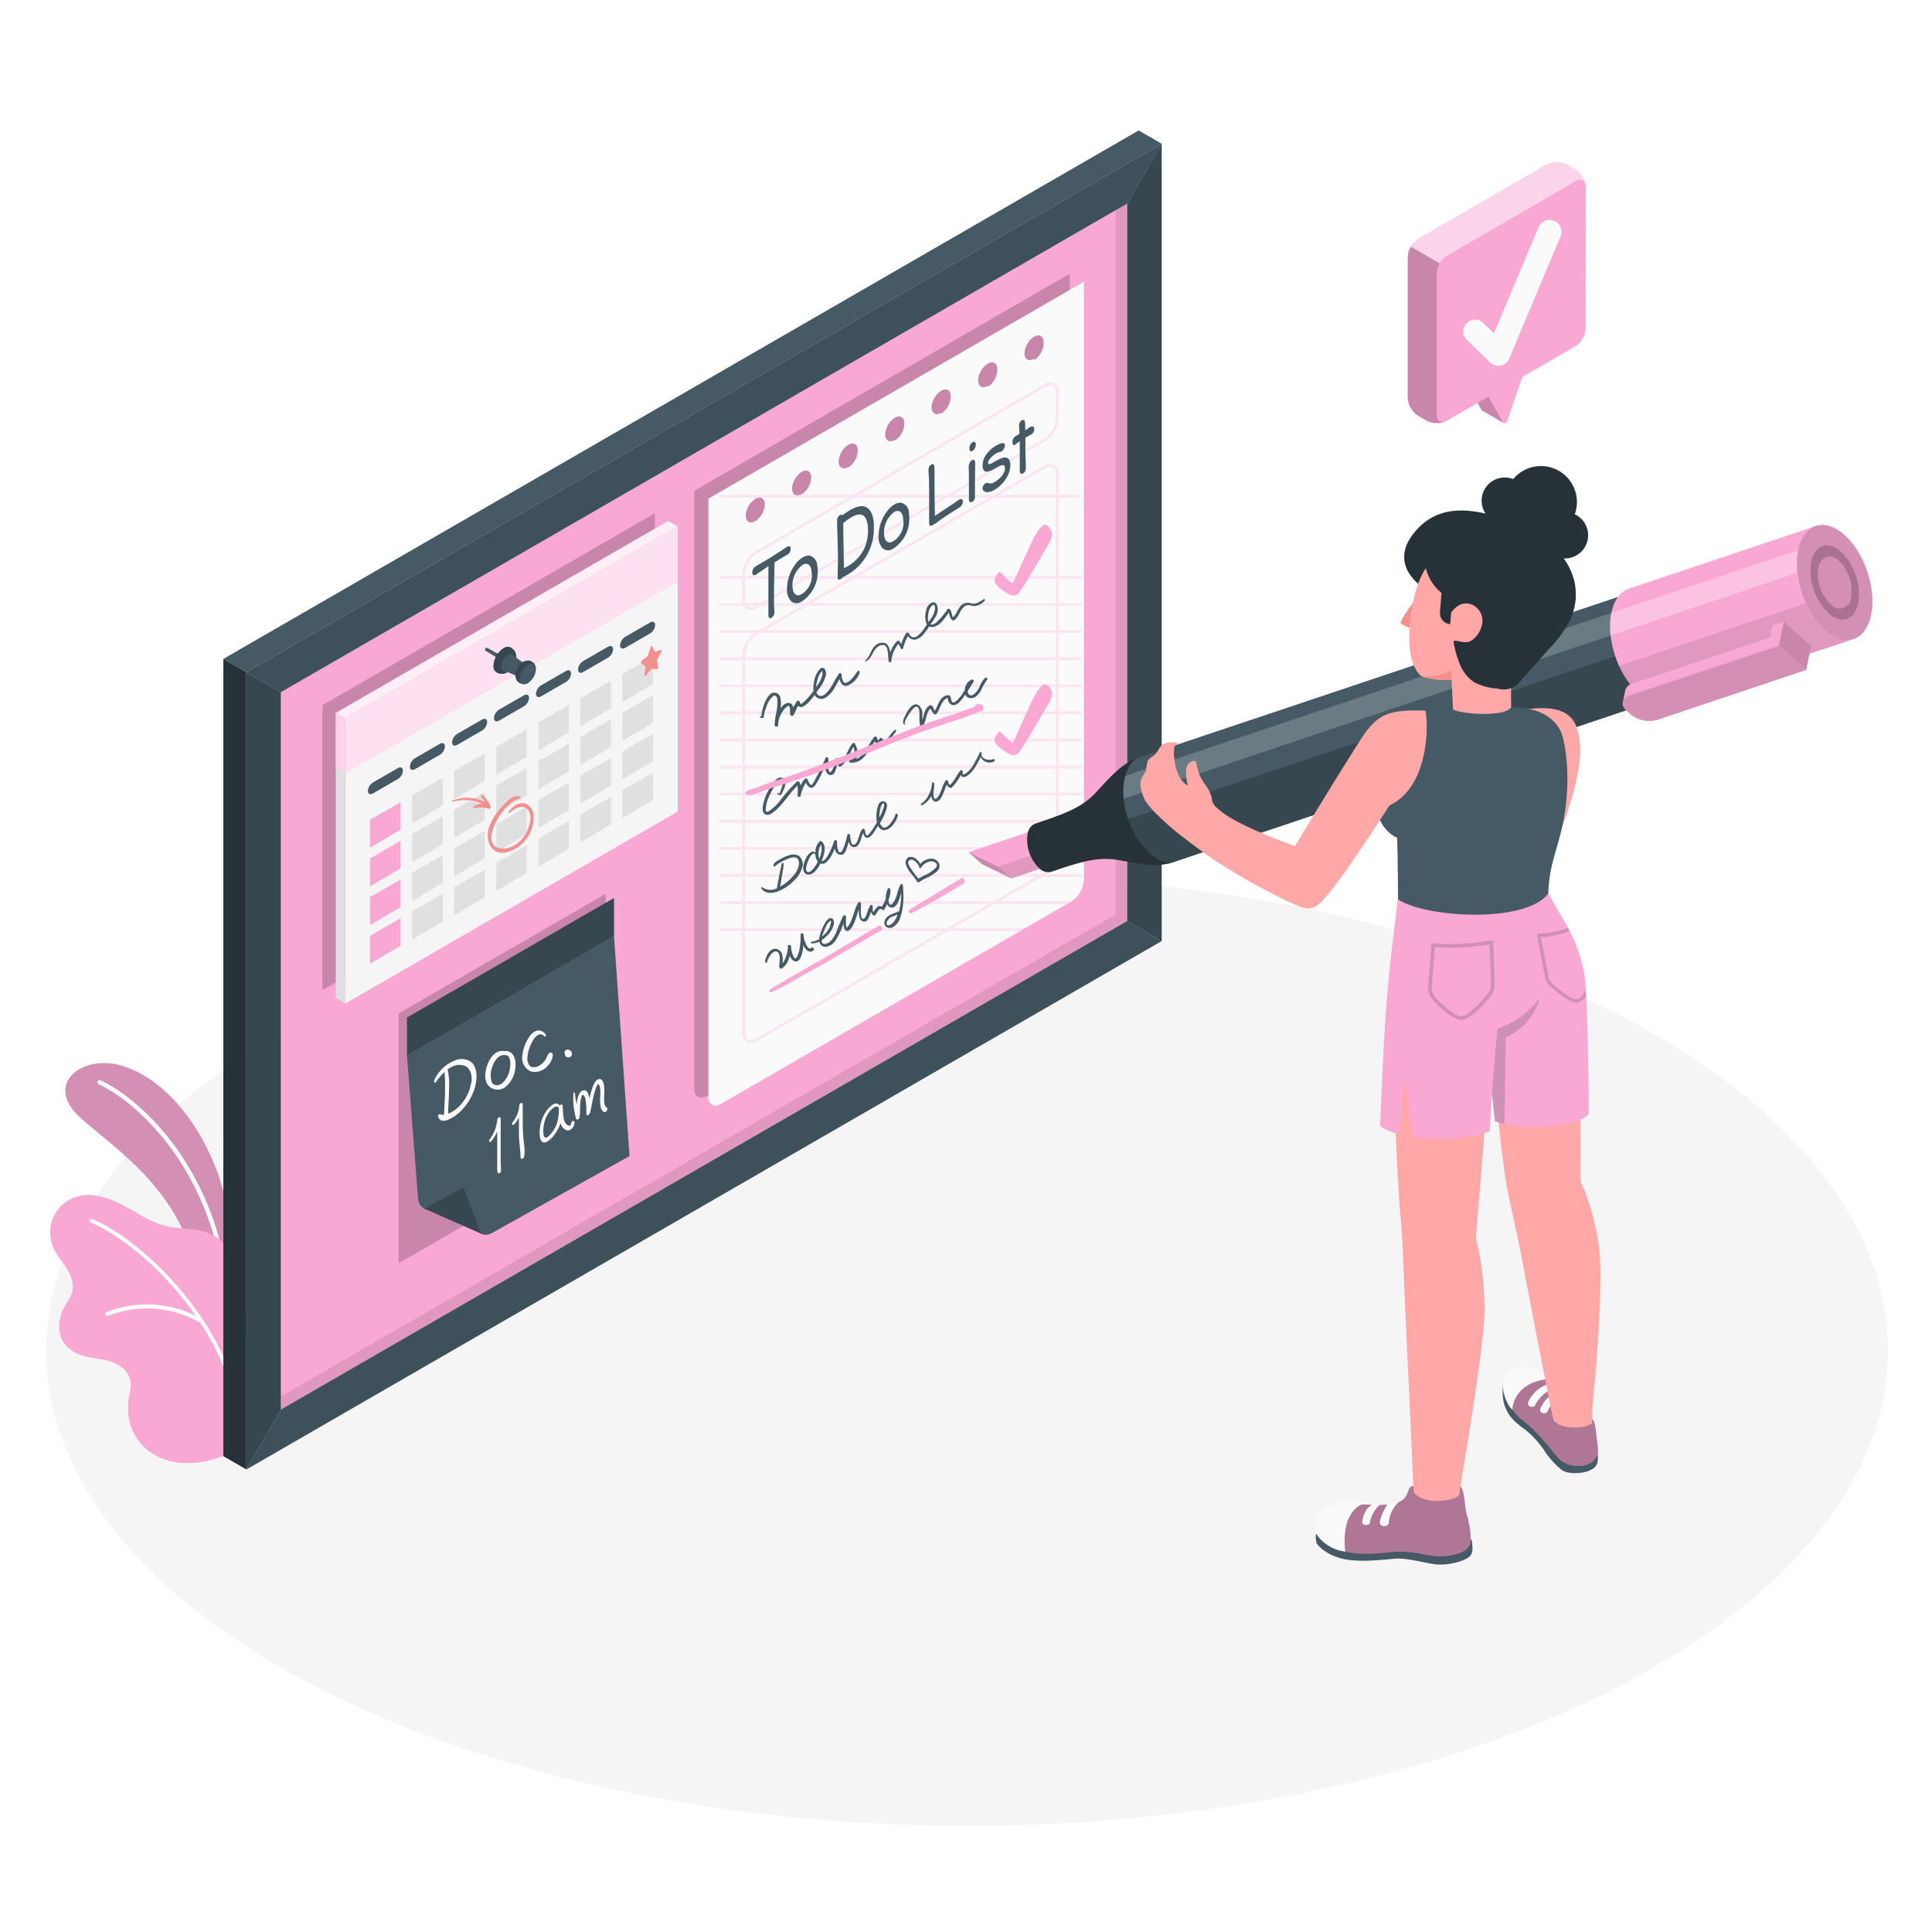 <svg class="animated" id="freepik_stories-to-do-list" xmlns="http://www.w3.org/2000/svg" viewBox="0 0 500 500" version="1.1" xmlns:xlink="http://www.w3.org/1999/xlink" xmlns:svgjs="http://svgjs.com/svgjs"><style>svg#freepik_stories-to-do-list:not(.animated) .animable {opacity: 0;}svg#freepik_stories-to-do-list.animated #freepik--Board--inject-20 {animation: 1s 1 forwards ease-in slideLeft,1.5s Infinite  linear wind;animation-delay: 0s,1s;}svg#freepik_stories-to-do-list.animated #freepik--speech-bubble--inject-20 {animation: 1s 1 forwards cubic-bezier(.36,-0.01,.5,1.38) slideUp,1.5s Infinite  linear floating;animation-delay: 0s,1s;}svg#freepik_stories-to-do-list.animated #freepik--Character--inject-20 {animation: 1s 1 forwards cubic-bezier(.36,-0.01,.5,1.38) slideRight,1.5s Infinite  linear shake;animation-delay: 0s,1s;}            @keyframes slideLeft {                0% {                    opacity: 0;                    transform: translateX(-30px);                }                100% {                    opacity: 1;                    transform: translateX(0);                }            }                    @keyframes wind {                0% {                    transform: rotate( 0deg );                }                25% {                    transform: rotate( 1deg );                }                75% {                    transform: rotate( -1deg );                }            }                    @keyframes slideUp {                0% {                    opacity: 0;                    transform: translateY(30px);                }                100% {                    opacity: 1;                    transform: inherit;                }            }                    @keyframes floating {                0% {                    opacity: 1;                    transform: translateY(0px);                }                50% {                    transform: translateY(-10px);                }                100% {                    opacity: 1;                    transform: translateY(0px);                }            }                    @keyframes slideRight {                0% {                    opacity: 0;                    transform: translateX(30px);                }                100% {                    opacity: 1;                    transform: translateX(0);                }            }                    @keyframes shake {                10%, 90% {                    transform: translate3d(-1px, 0, 0);                  }                  20%, 80% {                    transform: translate3d(2px, 0, 0);                  }                  30%, 50%, 70% {                    transform: translate3d(-4px, 0, 0);                  }                  40%, 60% {                    transform: translate3d(4px, 0, 0);                  }            }        .animator-hidden { display: none; }</style><g id="freepik--Floor--inject-20" class="animable" style="transform-origin: 250.29px 349.52px;"><ellipse id="freepik--floor--inject-20" cx="250.29" cy="349.52" rx="238.36" ry="122.98" style="fill: rgb(245, 245, 245); transform-origin: 250.29px 349.52px;" class="animable"></ellipse></g><g id="freepik--Shadows--inject-20" class="animable animator-hidden" style="transform-origin: 235.525px 323.146px;"><path id="freepik--Shadow--inject-20" d="M65,387.25,27.46,365.64c-1.32-.77-1.32-2,0-2.78L269,223.46a5.3,5.3,0,0,1,4.81,0l37.54,21.61c1.33.76,1.33,2,0,2.77L69.81,387.25A5.3,5.3,0,0,1,65,387.25Z" style="fill: rgb(224, 224, 224); transform-origin: 169.409px 305.355px;" class="animable"></path><ellipse id="freepik--shadow--inject-20" cx="382.96" cy="387.83" rx="61.62" ry="35.58" style="fill: rgb(224, 224, 224); transform-origin: 382.96px 387.83px;" class="animable"></ellipse><path id="freepik--shadow--inject-20" d="M125.6,415.44l-12.69-7.32c-4-2.31-4-6.05,0-8.36L284.51,301A16,16,0,0,1,299,301l12.68,7.32c4,2.31,4,6.06,0,8.36L140.08,415.44A16,16,0,0,1,125.6,415.44Z" style="fill: rgb(224, 224, 224); transform-origin: 212.295px 358.219px;" class="animable"></path></g><g id="freepik--Plant--inject-20" class="animable" style="transform-origin: 38.715px 326.88px;"><g id="freepik--Plants--inject-20" class="animable" style="transform-origin: 38.715px 326.88px;"><path d="M59.93,333s1.45-16.34-3.94-30.36-14.71-24-24.7-26.9-20.11,4.79-10.56,13.46,27.53,19.21,31.5,45.1Z" style="fill: #F9A8D4; transform-origin: 38.503px 304.709px;" id="elab1h0n33k88" class="animable"></path><g id="ela1hb0333o8j"><path d="M59.93,333s1.45-16.34-3.94-30.36-14.71-24-24.7-26.9-20.11,4.79-10.56,13.46,27.53,19.21,31.5,45.1Z" style="opacity: 0.15; transform-origin: 38.503px 304.709px;" class="animable" id="el3x8aeq9vig5"></path></g><path d="M57.8,328.22h.11a.56.56,0,0,0,.44-.65C53,298.89,34.89,283.64,26,279.58a.57.57,0,0,0-.74.28.55.55,0,0,0,.28.73c8.67,4,26.46,19,31.7,47.17A.55.55,0,0,0,57.8,328.22Z" style="fill: rgb(255, 255, 255); transform-origin: 41.785px 303.877px;" id="eltdbpwag8xqh" class="animable"></path><path d="M60.79,359.57c0-.82,0-1.63,0-2.45a26.88,26.88,0,0,1,.94-6.8c.63-2.17,2.1-3.9,2.62-6.06a9.34,9.34,0,0,0-1.69-6.94c-1.35-1.9-3.33-3.43-4.06-5.65-.92-2.79.82-5.6.07-8.17s-3.6-4.16-5.93-4.79c-3.11-.85-6.43-.63-9.57-1.37-4.07-.95-7.58-3.42-11.26-5.38s-8-3.47-12-2.28a9.66,9.66,0,0,0-6.19,13c.89,2.17,2.54,3.93,3.74,5.94s1.86,4.32.95,6.51c-.68,1.63-1.89,2.87-2.45,4.56-1.43,4.34-.63,8.24,3.7,10.46,3.2,1.64,6.88,1.17,10.08,2.62,2.32,1.05,4.28,3.21,4.1,5.86-.09,1.38-.48,2.71-.61,4.08-.86,9,5.06,14.68,12.71,15.79a23.57,23.57,0,0,0,11.77-1.72c3.86-1.88,3.08-4.89,3.2-8.69C61,365.24,60.84,362.41,60.79,359.57Z" style="fill: #F9A8D4; transform-origin: 38.715px 343.95px;" id="el2xe8401ckb2" class="animable"></path><path d="M27.73,340.49a.56.56,0,0,0,.31,0,27.61,27.61,0,0,1,23.53,1.7.52.52,0,0,0,.7-.22.53.53,0,0,0-.21-.71,28.75,28.75,0,0,0-24.47-1.72.53.53,0,0,0-.25.7A.55.55,0,0,0,27.73,340.49Z" style="fill: rgb(255, 255, 255); transform-origin: 39.811px 339.918px;" id="elijjp4yfz5sq" class="animable"></path><path d="M61.52,368.14a.5.5,0,0,1-.5-.47c-.89-21.87-22.85-45-37.57-51.31a.48.48,0,0,1-.26-.64.49.49,0,0,1,.64-.26c15,6.42,37.26,29.93,38.17,52.17a.49.49,0,0,1-.47.51Z" style="fill: rgb(255, 255, 255); transform-origin: 42.575px 341.781px;" id="eli0r1wzv0lh" class="animable"></path></g></g><g id="freepik--Board--inject-20" class="animable" style="transform-origin: 179.225px 207.025px;"><g id="freepik--board--inject-20" class="animable" style="transform-origin: 179.225px 207.025px;"><g id="freepik--board--inject-20" class="animable" style="transform-origin: 179.225px 207.025px;"><polygon points="72.69 364.82 291.72 238.37 291.72 52.66 72.69 179.12 72.69 364.82" style="fill: #F9A8D4; transform-origin: 182.205px 208.74px;" id="elijemo0fhzbr" class="animable"></polygon><polygon points="63.76 173.97 72.69 179.12 291.72 52.66 300.65 37.2 63.76 173.97" style="fill: rgb(55, 71, 79); transform-origin: 182.205px 108.16px;" id="el46kox8csacq" class="animable"></polygon><polygon points="300.65 243.52 300.65 37.16 291.72 52.66 291.72 238.37 300.65 243.52" style="fill: rgb(55, 71, 79); transform-origin: 296.185px 140.34px;" id="elkytor9topfa" class="animable"></polygon><polygon points="63.76 173.97 72.69 179.12 72.69 364.82 63.76 380.29 63.76 173.97" style="fill: rgb(55, 71, 79); transform-origin: 68.225px 277.13px;" id="el7rlhn79mtql" class="animable"></polygon><polygon points="72.69 364.82 291.72 238.37 300.65 243.52 63.76 380.29 72.69 364.82" style="fill: rgb(55, 71, 79); transform-origin: 182.205px 309.33px;" id="elmrch2cfzth" class="animable"></polygon><g id="el8mv7jbyzvtd"><g style="opacity: 0.5; transform-origin: 182.205px 108.16px;" class="animable" id="elztgxsk5wgw"><polygon points="63.76 173.97 72.69 179.12 291.72 52.66 300.65 37.2 63.76 173.97" style="fill: rgb(69, 90, 100); transform-origin: 182.205px 108.16px;" id="eloqktf912w8e" class="animable"></polygon></g></g><g id="elwv6kdyauqjh"><g style="opacity: 0.5; transform-origin: 182.205px 309.33px;" class="animable" id="elxz4xb5u09x9"><polygon points="72.69 364.82 291.72 238.37 300.65 243.52 63.76 380.29 72.69 364.82" style="fill: rgb(69, 90, 100); transform-origin: 182.205px 309.33px;" id="el4zmm1obxfsh" class="animable"></polygon></g></g><polygon points="300.65 37.2 294.69 33.76 57.8 170.53 63.76 173.97 300.65 37.2" style="fill: rgb(69, 90, 100); transform-origin: 179.225px 103.865px;" id="eldpond7bapwe" class="animable"></polygon><polygon points="57.8 170.53 63.76 173.97 63.76 380.29 57.8 376.86 57.8 170.53" style="fill: rgb(38, 50, 56); transform-origin: 60.78px 275.41px;" id="elea5fzaegrki" class="animable"></polygon><g id="eljbvn3h40dc"><g style="opacity: 0.1; mix-blend-mode: multiply; transform-origin: 182.205px 208.74px;" class="animable" id="elwfwgc54i1s"><polygon points="291.72 52.66 288.74 54.38 288.74 236.65 72.69 361.39 72.69 364.82 291.72 238.37 291.72 52.66" id="elep721lg343n" class="animable" style="transform-origin: 182.205px 208.74px;"></polygon></g></g></g><g id="freepik--List--inject-20" class="animable" style="transform-origin: 230.09px 178.485px;"><g id="el2t4xmgowr1x"><path d="M179.67,127V281.73c0,2.07,1.45,2.91,3.24,1.87l90.7-52.38a7.18,7.18,0,0,0,3.24-5.61V70.84Zm12.13,5.82c-1.37.79-2.48.15-2.48-1.43a5.47,5.47,0,0,1,2.48-4.3c1.37-.79,2.48-.15,2.48,1.43A5.49,5.49,0,0,1,191.8,132.78Zm12-7c-1.37.79-2.48.15-2.48-1.43a5.49,5.49,0,0,1,2.48-4.3c1.37-.79,2.48-.15,2.48,1.43A5.47,5.47,0,0,1,203.85,125.82Zm12.05-7c-1.37.79-2.48.15-2.48-1.43a5.49,5.49,0,0,1,2.48-4.3c1.37-.79,2.48-.15,2.48,1.43A5.47,5.47,0,0,1,215.9,118.86Zm12.06-7c-1.37.8-2.48.15-2.48-1.43a5.51,5.51,0,0,1,2.48-4.3c1.37-.79,2.48-.15,2.48,1.44A5.47,5.47,0,0,1,228,111.9Zm12-7c-1.37.79-2.48.15-2.48-1.44A5.47,5.47,0,0,1,240,99.22c1.37-.8,2.48-.16,2.48,1.43A5.49,5.49,0,0,1,240,105Zm12.05-7c-1.37.79-2.48.15-2.48-1.43a5.47,5.47,0,0,1,2.48-4.3c1.37-.79,2.48-.15,2.48,1.43A5.49,5.49,0,0,1,252.06,98Zm12.05-7c-1.37.79-2.48.15-2.48-1.43a5.49,5.49,0,0,1,2.48-4.3c1.37-.79,2.48-.15,2.48,1.43A5.49,5.49,0,0,1,264.11,91Z" style="opacity: 0.2; transform-origin: 228.26px 177.443px;" class="animable" id="eld1fv1xn9yad"></path></g><path d="M183.33,129.05V283.82c0,2.06,1.45,2.9,3.24,1.87l90.7-52.39a7.15,7.15,0,0,0,3.24-5.61V72.92Zm12.13,5.81c-1.37.79-2.48.15-2.48-1.43a5.51,5.51,0,0,1,2.48-4.3c1.37-.79,2.48-.15,2.48,1.44A5.47,5.47,0,0,1,195.46,134.86Zm12-7c-1.37.79-2.48.15-2.48-1.44a5.47,5.47,0,0,1,2.48-4.29c1.37-.8,2.48-.16,2.48,1.43A5.51,5.51,0,0,1,207.51,127.91Zm12.05-7c-1.37.79-2.48.15-2.48-1.43a5.47,5.47,0,0,1,2.48-4.3c1.37-.8,2.48-.15,2.48,1.43A5.49,5.49,0,0,1,219.56,121Zm12.06-7c-1.37.79-2.48.15-2.48-1.43a5.49,5.49,0,0,1,2.48-4.3c1.37-.79,2.48-.15,2.48,1.43A5.49,5.49,0,0,1,231.62,114Zm12-7c-1.37.79-2.48.15-2.48-1.43a5.49,5.49,0,0,1,2.48-4.3c1.37-.79,2.48-.15,2.48,1.43A5.47,5.47,0,0,1,243.67,107Zm12.05-7c-1.37.79-2.48.15-2.48-1.43a5.49,5.49,0,0,1,2.48-4.3c1.37-.79,2.48-.15,2.48,1.43A5.47,5.47,0,0,1,255.72,100.07Zm12-7c-1.37.8-2.48.15-2.48-1.43a5.51,5.51,0,0,1,2.48-4.3c1.37-.79,2.48-.15,2.48,1.44A5.47,5.47,0,0,1,267.77,93.11Z" style="fill: rgb(250, 250, 250); transform-origin: 231.92px 179.525px;" id="elwayy9s118c" class="animable"></path><g id="elenqmxpddrbs"><g style="opacity: 0.24; transform-origin: 233.06px 184.471px;" class="animable" id="eljrezc8enax8"><path d="M194.23,157.78a2.13,2.13,0,0,1-1-.26,2.64,2.64,0,0,1-1.13-2.42v-6.55a7.57,7.57,0,0,1,3.42-5.93l74.68-43.14a2.34,2.34,0,0,1,3.8,2.19v6.55a7.57,7.57,0,0,1-3.42,5.93l-74.68,43.14A3.31,3.31,0,0,1,194.23,157.78Zm77.58-58a2.57,2.57,0,0,0-1.26.39l-74.68,43.14a6.73,6.73,0,0,0-3.05,5.29v6.55a1.61,1.61,0,0,0,2.67,1.54l74.68-43.14a6.73,6.73,0,0,0,3.05-5.28v-6.55a1.92,1.92,0,0,0-.76-1.77A1.29,1.29,0,0,0,271.81,99.73Z" style="fill: #F9A8D4; transform-origin: 233.06px 128.361px;" id="ell5qs31iu9or" class="animable"></path><g id="el2iv97moe0k6"><rect x="186.17" y="128.06" width="93.53" height="0.75" style="fill: #F9A8D4; transform-origin: 232.935px 128.435px; transform: rotate(-30.01deg);" class="animable" id="el1j4trfkm1h2"></rect></g><path d="M194.23,270a2,2,0,0,1-1-.27,2.62,2.62,0,0,1-1.13-2.42V169.59a7.6,7.6,0,0,1,3.42-5.94l74.68-43.13a2.34,2.34,0,0,1,3.8,2.19v97.72a7.57,7.57,0,0,1-3.42,5.93L195.87,269.5A3.41,3.41,0,0,1,194.23,270Zm77.58-149.22a2.57,2.57,0,0,0-1.26.39L195.87,164.3a6.73,6.73,0,0,0-3.05,5.29V267.3a2,2,0,0,0,.76,1.78,1.93,1.93,0,0,0,1.91-.23l74.68-43.14a6.73,6.73,0,0,0,3.05-5.28V122.71a1.92,1.92,0,0,0-.76-1.77A1.29,1.29,0,0,0,271.81,120.77Z" style="fill: #F9A8D4; transform-origin: 233.06px 194.991px;" id="elwa9s7a47mdi" class="animable"></path><g id="elio34p2s7uud"><rect x="186.16" y="149.05" width="93.72" height="0.75" style="fill: #F9A8D4; transform-origin: 233.02px 149.425px; transform: rotate(-30.01deg);" class="animable" id="el11m9w0eoas6m"></rect></g><g id="el5jzz77cp0ug"><rect x="186.16" y="156.06" width="93.72" height="0.75" style="fill: #F9A8D4; transform-origin: 233.02px 156.435px; transform: rotate(-30.01deg);" class="animable" id="elrg8k3ha9u57"></rect></g><g id="elzpqs2yqm3ap"><rect x="186.16" y="163.07" width="93.72" height="0.75" style="fill: #F9A8D4; transform-origin: 233.02px 163.445px; transform: rotate(-30.01deg);" class="animable" id="elh18fxhpmj6c"></rect></g><g id="elh8qa2bebhck"><rect x="186.16" y="170.09" width="93.72" height="0.75" style="fill: #F9A8D4; transform-origin: 233.02px 170.465px; transform: rotate(-30.01deg);" class="animable" id="eljsbf21rj85"></rect></g><g id="el3zsqijj4yhh"><rect x="186.16" y="177.1" width="93.72" height="0.75" style="fill: #F9A8D4; transform-origin: 233.02px 177.475px; transform: rotate(-30.01deg);" class="animable" id="eltl1wul3d6pl"></rect></g><g id="elwvjsqnmebmi"><rect x="186.16" y="184.11" width="93.72" height="0.75" style="fill: #F9A8D4; transform-origin: 233.02px 184.485px; transform: rotate(-30.01deg);" class="animable" id="eles30t0cpji6"></rect></g><g id="elqa80zdvr33"><rect x="186.16" y="191.12" width="93.72" height="0.75" style="fill: #F9A8D4; transform-origin: 233.02px 191.495px; transform: rotate(-30.01deg);" class="animable" id="el6w8jri1quyr"></rect></g><g id="elltu4mwumz7d"><rect x="186.16" y="198.14" width="93.72" height="0.75" style="fill: #F9A8D4; transform-origin: 233.02px 198.515px; transform: rotate(-30.01deg);" class="animable" id="elhddhyf5wepm"></rect></g><g id="elw5eacqtczy"><rect x="186.16" y="205.15" width="93.72" height="0.75" style="fill: #F9A8D4; transform-origin: 233.02px 205.525px; transform: rotate(-30.01deg);" class="animable" id="elnzrnrpm629"></rect></g><g id="elaqqtk1dw3op"><rect x="186.16" y="212.16" width="93.72" height="0.75" style="fill: #F9A8D4; transform-origin: 233.02px 212.535px; transform: rotate(-30.01deg);" class="animable" id="el5ettkuyxilp"></rect></g><g id="eluh71w1ks3p"><rect x="186.16" y="219.18" width="93.72" height="0.75" style="fill: #F9A8D4; transform-origin: 233.02px 219.555px; transform: rotate(-30.01deg);" class="animable" id="el4c2xgnson34"></rect></g><g id="el1z4qana8u1e"><rect x="186.16" y="226.19" width="93.72" height="0.75" style="fill: #F9A8D4; transform-origin: 233.02px 226.565px; transform: rotate(-30.01deg);" class="animable" id="eltbx4negpc9a"></rect></g><g id="el2uta1cj0ebe"><rect x="186.16" y="233.2" width="93.72" height="0.75" style="fill: #F9A8D4; transform-origin: 233.02px 233.575px; transform: rotate(-30.01deg);" class="animable" id="elxocr5pmbtsl"></rect></g><g id="elxiikzmljrbb"><rect x="186.16" y="240.21" width="93.72" height="0.75" style="fill: #F9A8D4; transform-origin: 233.02px 240.585px; transform: rotate(-30.01deg);" class="animable" id="elmyjdwarungl"></rect></g></g></g><path d="M204.61,142l0,.16a1.76,1.76,0,0,1-.86,1.4c-1.11.64-2.21,1.29-3.32,2v.08c0,2.63-.12,5.29-.12,7.92,0,.89,0,1.74,0,2.59s.09,1.41.09,2.13a1.65,1.65,0,0,1-.74,1.6c-.44.25-.8.09-.8-.69V158c0-2.43,0-4.85,0-7.25,0-1.38,0-2.67,0-4.09v-.15c-.83.57-1.68,1.14-2.51,1.72-.18.13-.58.42-.79.54-.5.29-.87,0-.87-.65a2.09,2.09,0,0,1,.91-1.59l2.83-1.64c1.2-.69,2.42-1.54,3.62-2.29l1-.65c.22-.15.43-.31.65-.44C204.24,141.23,204.61,141.34,204.61,142Z" style="fill: rgb(69, 90, 100); transform-origin: 199.65px 150.677px;" id="el4x1krc68p3w" class="animable"></path><path d="M211.54,146.59a4.88,4.88,0,0,1,.09,1.13,12.08,12.08,0,0,1-.21,2.26,9.37,9.37,0,0,1-3.85,5.64l-.18.1a2.2,2.2,0,0,1-2.62-.09,4.32,4.32,0,0,1-1.09-3.34,10.76,10.76,0,0,1,2.71-6.92,5.58,5.58,0,0,1,1.36-1.11,3.07,3.07,0,0,1,1.74-.48,2.71,2.71,0,0,1,2,2.79Zm-1.42,2.34c0-.52-.11-.83-.12-1.37-.32-1.83-1.45-1.86-2.27-1.38a6.61,6.61,0,0,0-2.65,5.35c0,1.84.85,3.12,2.35,2.26a5.72,5.72,0,0,0,2-2.12A5.49,5.49,0,0,0,210.12,148.93Z" style="fill: rgb(69, 90, 100); transform-origin: 207.645px 149.944px;" id="elpu0zqs3ze1a" class="animable"></path><path d="M226.15,136.3v.19A13.78,13.78,0,0,1,218.87,149a3.44,3.44,0,0,1-.75.37,1.76,1.76,0,0,1-.57.52l-.06,0c-.3.15-.71.29-.71-.47,0-1.5.08-3.07.08-4.59,0-3.2-.16-6.44-.22-9.49V135a2,2,0,0,1,.46-1.48,1.25,1.25,0,0,1,.22-.16c.35-.21.6-.18.75,0a4.84,4.84,0,0,1,.5-.4,14.33,14.33,0,0,1,1.54-1c1.59-.92,3.2-1.36,4.37-.51S226.15,134,226.15,136.3Zm-1.51,1.06c0-1.58-.26-3.14-1.1-3.85s-2.15-.25-3.31.42a11,11,0,0,0-1.32.93c-.22.16-.45.38-.67.52v2.38l.1,4.9c0,1.59.06,3,.07,4.38.23-.14.45-.2.7-.34a10.87,10.87,0,0,0,4.54-4.66A11.79,11.79,0,0,0,224.64,137.36Z" style="fill: rgb(69, 90, 100); transform-origin: 221.393px 140.502px;" id="el9qyfys0hrmu" class="animable"></path><path d="M235.24,132.9a5,5,0,0,1,.09,1.14,12.08,12.08,0,0,1-.21,2.26,9.33,9.33,0,0,1-3.85,5.64l-.17.09a2.18,2.18,0,0,1-2.63-.09,4.28,4.28,0,0,1-1.09-3.33,10.81,10.81,0,0,1,2.71-6.93,6.09,6.09,0,0,1,1.36-1.11,3.05,3.05,0,0,1,1.74-.47,2.71,2.71,0,0,1,2.05,2.78Zm-1.42,2.34c0-.51-.1-.82-.12-1.37-.32-1.82-1.45-1.85-2.27-1.38a6.64,6.64,0,0,0-2.65,5.35c0,1.85.85,3.13,2.35,2.27a5.68,5.68,0,0,0,2-2.13A5.47,5.47,0,0,0,233.82,135.24Z" style="fill: rgb(69, 90, 100); transform-origin: 231.345px 136.263px;" id="elh5v928rhfla" class="animable"></path><path d="M249.2,129.88a2.07,2.07,0,0,1-1.18,1.63c-1.48.93-2.93,1.81-4.41,2.87-.59.42-1.22.93-1.79,1.26a.83.83,0,0,1-.2.09,1.94,1.94,0,0,1-.29.21c-.34.2-.87.25-.87-.63,0-2,0-4.09,0-6.13,0-2.2,0-4.45-.09-6.21,0-.38-.08-.76-.08-1.17a2.47,2.47,0,0,1,.18-1,1.4,1.4,0,0,1,.53-.57c.78-.45.81.37.85,1.15,0,3.6,0,8.09.1,12.15l0,0c1.9-1.3,3.49-2.34,5.79-3.87a6.15,6.15,0,0,1,.52-.37C248.8,129,249.2,129.22,249.2,129.88Z" style="fill: rgb(69, 90, 100); transform-origin: 244.744px 128.082px;" id="elov5b6aebfth" class="animable"></path><path d="M252.37,119.79c0,.1,0,.22,0,.33l-.05,4.22c0,.5,0,1,0,1.51v1.64c0,.24,0,.44,0,.67v.27a.65.65,0,0,1,0,.21,1.41,1.41,0,0,1-.65,1.22l-.09,0c-.59.34-.82-.1-.82-.66,0-.24,0-.51,0-.74l0-1c0-.72,0-1.45,0-2.17v-.57c0-1.19,0-2.36-.06-3.54V121a2.35,2.35,0,0,1,.23-1.18,1.69,1.69,0,0,1,.65-.74C252.11,118.81,252.37,119.11,252.37,119.79Zm.11-5.08a1,1,0,0,1,.06.41,1.86,1.86,0,0,1-.49,1.25,1.32,1.32,0,0,1-.35.29c-.36.21-.73.18-.79-.34a2.44,2.44,0,0,1,0-.28,1.92,1.92,0,0,1,.43-1.28,1.42,1.42,0,0,1,.4-.33A.45.45,0,0,1,252.48,114.71Z" style="fill: rgb(69, 90, 100); transform-origin: 251.618px 122.15px;" id="elryzaxwj6v2f" class="animable"></path><path d="M260.06,115.34a2.07,2.07,0,0,1-.86,1.49,1,1,0,0,1-.41.12,3.68,3.68,0,0,0-1,.42c-1,.6-2.08,1.63-2.08,2.42s1.35-.13,2.3-.65c1.17-.64,3.46-1.74,3.46,1.28,0,2.69-2.14,5.22-4.11,6.36a3.48,3.48,0,0,1-2,.58,1.09,1.09,0,0,1-1.09-1,1.81,1.81,0,0,1,.78-1.27c.5-.29.78,0,.95,0a2,2,0,0,0,1.47-.38c.78-.45,2.61-1.84,2.61-3.54,0-1.32-1.14-.74-2.1-.19-1.88,1.09-3.68,1.94-3.68-.5A4.83,4.83,0,0,1,255,118a8,8,0,0,1,2.84-2.71C258.82,114.79,260.06,114.17,260.06,115.34Z" style="fill: rgb(69, 90, 100); transform-origin: 257.87px 121.016px;" id="elwp2xhwiympa" class="animable"></path><path d="M267.66,111.1a1.65,1.65,0,0,1-.82,1.38,1.33,1.33,0,0,1-.26.11l-1.15.67-.05,0,0,2.37c0,.72,0,2.81.1,4.34l0,1c0,.9-.25,1.27-.64,1.5-.68.39-.92-.13-.92-.6,0-1.71,0-2.59,0-3.88s0-2.77,0-3.83l-.51.38c-.62.46-.77.57-.85.61-.38.23-.52-.19-.52-.7,0-1.15.54-1.42,1.8-2.17,0-.76-.11-1.38-.11-2.18a1.79,1.79,0,0,1,.34-1,1.38,1.38,0,0,1,.4-.33c.74-.43.85.43.85,1.42,0,.41,0,.81,0,1.18.52-.36,1-.67,1.29-.85C267.25,110.17,267.66,110.32,267.66,111.1Z" style="fill: rgb(69, 90, 100); transform-origin: 264.85px 115.632px;" id="elsabu3mmuppc" class="animable"></path><path d="M222,173.65c-.77,1-1.52,2.31-2.7,2.92-.3.15-.67.28-.94,0a3.23,3.23,0,0,1-.51-1.95c0-.32-.54-.57-.75-.27-1,1.46-1.65,3.13-2.79,4.5-.46.56-1.17,1.33-2,1.27a1.16,1.16,0,0,1-1-1l.38-.51a10.16,10.16,0,0,0,2-3.65,2.47,2.47,0,0,0-.23-1.81.78.78,0,0,0-1.14-.13,5.73,5.73,0,0,0-1.6,3.27,6.9,6.9,0,0,0-.18,2.49c-.17.24-.34.48-.52.71a15.57,15.57,0,0,1-2,2.17c-.21.17-.57.53-.87.53h0s0,0,0,0-.11-.33-.13-.45c0-.29-.57-.56-.78-.28a9.62,9.62,0,0,0-.93,1.69,1.77,1.77,0,0,0-.38-.86c-.59-.64-1.58-.32-2.16.16a4.74,4.74,0,0,0-.77.89,6.92,6.92,0,0,0-.07-2.87,1.57,1.57,0,0,0-2.08-1.11c-1,.43-1.59,1.72-2,2.69a12,12,0,0,0-.61,2,3.79,3.79,0,0,0-.15,1.27l-.32.09c-.14,0-.12.3,0,.32a1.62,1.62,0,0,0,.69.06.2.2,0,0,0,.19-.23,9,9,0,0,1,.68-2.59,6,6,0,0,1,1.64-2.73c.78-.58,1.13.1,1.21.84a13.15,13.15,0,0,1-.3,3.48,17.35,17.35,0,0,0-.39,2.88.85.85,0,0,0,0,.16h0v.09c0,.4.89.55.87.09a7,7,0,0,1,1.53-4.14c.19-.25,1-1.2,1.38-.87.18.15.16.7.18.91,0,.41,0,.82.06,1.23a.48.48,0,0,0,.84.19c.46-.79.75-1.66,1.19-2.45a1,1,0,0,0,1.2.24,5.88,5.88,0,0,0,2.13-1.84c.34-.39.66-.8,1-1.22a.36.36,0,0,0,0,.09,2,2,0,0,0,2.51.79,6.55,6.55,0,0,0,2.61-2.73c.45-.72.84-1.49,1.27-2.23.26,1,.85,2,2.08,1.69a5.66,5.66,0,0,0,3.16-3.39C222.55,173.75,222.16,173.4,222,173.65Zm-9.43.23a2.4,2.4,0,0,0,.21-.23l0,0a3.47,3.47,0,0,1,.07.92,8,8,0,0,1-1.63,3.21,8.77,8.77,0,0,1,.64-2.73A4.59,4.59,0,0,1,212.54,173.88Z" style="fill: rgb(69, 90, 100); transform-origin: 209.588px 180.447px;" id="eluwirll2km4f" class="animable"></path><path d="M254.65,155.05c-.49.32-1,.6-1.52.87a2.3,2.3,0,0,1-1.81.23,2.53,2.53,0,0,0-2.35.35c-1.07.85-1.34,2.37-2.32,3.27-.37-.65-.32-1.5-.85-2.09a.41.41,0,0,0-.61,0,17.86,17.86,0,0,1-2.85,3.39c-.39.32-1,.7-1.5.51l.3-.45c.7-1,1.61-2.21,1.56-3.51,0-.81-.43-2-1.48-1.69a2.78,2.78,0,0,0-1.55,2.18,5.1,5.1,0,0,0,.21,3.52c-.18.27-.36.55-.55.82a8.2,8.2,0,0,1-1.88,2.1,1.67,1.67,0,0,1-1.11.39c-.52-.06-.86-.54-1.11-1-.12-.18-.44-.39-.62-.16a8.6,8.6,0,0,0-1.33,2.9,2.8,2.8,0,0,0-.61-.77.34.34,0,0,0-.48,0,7,7,0,0,0-1.8,3c-.16-1.17-.5-2.31-1.62-2.56a2.81,2.81,0,0,0-2.65,1.17c-.82,1-1.1,2.52-2.14,3.37-.09.08,0,.35.12.28,1.88-.92,1.81-3.9,4.17-4.24,1.83-.27,1.48,3,1.7,4.13.06.31.63.53.68.11a8.15,8.15,0,0,1,1.89-4.55,5.66,5.66,0,0,1,.53,1.11c.09.21.56.4.65.08a11.79,11.79,0,0,1,1.26-3.2,2,2,0,0,0,2,.9,4.32,4.32,0,0,0,2.31-1.73,18.16,18.16,0,0,0,1.19-1.68,1.67,1.67,0,0,0,1,.17,4.37,4.37,0,0,0,2.57-1.75,20.59,20.59,0,0,0,1.5-2c.07.24.11.5.18.72a2.48,2.48,0,0,0,.66,1.17.43.43,0,0,0,.54.1c1.24-.84,1.44-2.53,2.56-3.47a1.75,1.75,0,0,1,1.1-.46c.51,0,1,.26,1.52.28a4.12,4.12,0,0,0,2.78-1.47C255,155.35,254.83,154.94,254.65,155.05Zm-14.48,4.47a5.42,5.42,0,0,1,.59-2.26c.15-.27.46-.68.8-.72s.23,0,.31.19a2.46,2.46,0,0,1,.12.85,5.7,5.7,0,0,1-1.29,2.81l-.4.6A3.55,3.55,0,0,1,240.17,159.52Z" style="fill: rgb(69, 90, 100); transform-origin: 239.434px 163.217px;" id="elket36xpwcvs" class="animable"></path><path d="M231.58,188.91c-1.1.89-1.67,2.17-2.6,3.19a6,6,0,0,1-.6-.89.4.4,0,0,0-.64-.13c-.19.21-.38.39-.54.6A2,2,0,0,1,227,191a.44.44,0,0,0-.73-.28c-1.53,1.77-2.41,4.78-4.62,5.68a4.76,4.76,0,0,0-.38-3.9c-.11-.18-.42-.38-.6-.16-1.35,1.6-1.69,3.93-3.36,5.26a1.73,1.73,0,0,1-.24-1c0-.33-.57-.62-.73-.23s-.32,1.06-.48,1.59a4.57,4.57,0,0,1-.7,1.67c-.58.67-.8-.62-.82-1,0-.76.09-1.51.05-2.26,0-.33-.58-.62-.73-.23a46,46,0,0,1-2.62,5.43c-.13.25-.74,1.63-1.15,1.58s-.79-1.21-.92-1.45-.45-.33-.62-.17a5.33,5.33,0,0,0-1.14,1.78,3.46,3.46,0,0,0-.28-.82.49.49,0,0,0-.71-.22,40.94,40.94,0,0,0-4.37,5,13.25,13.25,0,0,1-2.46,2.39c-.19.13-.73.53-1,.43s-.19-.34-.21-.52a8.34,8.34,0,0,1,1.1-3.93,17.75,17.75,0,0,1,1.07-2,4.52,4.52,0,0,1,1.42-1.59c.27-.15.64-.27.78.11a2.46,2.46,0,0,1-.12,1.23c-.17.65-.43,1.29-.64,1.93l-.48-.06c-.18,0-.15.29,0,.34a4.23,4.23,0,0,1,.58.17c.08,0,.15,0,.2,0,.58-.94,2-3.58.55-4.38s-2.87,1.59-3.43,2.58a12.9,12.9,0,0,0-1.82,4.93c-.06.65,0,1.49.64,1.84.84.46,1.83-.3,2.45-.81,2.31-1.89,3.76-4.58,5.91-6.62a9.56,9.56,0,0,1,0,2.45h0v.09c0,.38.69.58.8.17a10.1,10.1,0,0,1,1.37-3.49,2.72,2.72,0,0,0,1,1.24c.6.31,1.08-.09,1.43-.57a22.76,22.76,0,0,0,1.77-3.21c.28-.55.55-1.09.8-1.65a4.91,4.91,0,0,0,.07.86c.14.69.73,1.55,1.54,1.37s1-1,1.19-1.57c.13-.38.23-.77.33-1.16a1.46,1.46,0,0,0,.55.52.32.32,0,0,0,.34,0c1.76-1.23,2.17-3.38,3.31-5.07.43,1.23.54,3.29-.89,3.4-.46,0-.24.66.12.69a.33.33,0,0,1,.1,0h0c3.39.13,4.49-3.16,6.16-5.53a2.48,2.48,0,0,0,.53.73c.16.15.52.27.62,0a1.6,1.6,0,0,1,.39-.59,8,8,0,0,0,.72.93c.1.11.38.24.52.1,1.08-1.05,1.63-2.5,2.67-3.58C232.12,189.18,231.78,188.74,231.58,188.91Z" style="fill: rgb(69, 90, 100); transform-origin: 214.657px 199.877px;" id="elrig6viz31wc" class="animable"></path><path d="M255,175.4a5.85,5.85,0,0,0-1.44,2.2,4.82,4.82,0,0,1-1.72,2.2c-.87.46-1.37-.15-1.38-.94.49-.82,1-1.66,1.51-2.43.21-.3-.25-.65-.53-.56a3.07,3.07,0,0,0-1.74,2.66,10.73,10.73,0,0,1-2.12,2.79c-.22.2-.61.54-.95.47s-.45-.68-.5-1c-.16-1.19-1.17-1-2-.43-1.18.84-1.45,2.41-2.2,3.6-.25-.4-.4-.86-.66-1.25a.48.48,0,0,0-.56-.19c-1.51.79-1.52,2.45-2,3.86,0-.48,0-1,0-1.41a3.11,3.11,0,0,0-.88-2.41c-1.61-1.17-3.12,1.67-3.64,2.79-.25.54-.78,1.55-.24,2.08.23.21.37-.17.22-.35s.28-.82.34-1a12.33,12.33,0,0,1,.79-1.36,9.12,9.12,0,0,1,.94-1.21,1.81,1.81,0,0,1,.85-.62c.88-.11.87,1.54.88,2.06a10.47,10.47,0,0,0,.14,2.74.44.44,0,0,0,.72.18c1-1.26.75-3.48,2-4.5a4.17,4.17,0,0,0,.9,1.38.42.42,0,0,0,.62,0c.9-1.11,1.08-2.74,2.16-3.71a2.5,2.5,0,0,1,.41-.29c.08,0,.24-.09.35-.15s0,.15,0,.16a2.12,2.12,0,0,0,.48,1.24c1.47,1.55,3.21-.94,4.06-2.25a1.56,1.56,0,0,0,1.46.92c1.21.05,2-1,2.58-1.94a16.61,16.61,0,0,1,1.61-2.82C255.76,175.66,255.23,175.21,255,175.4Z" style="fill: rgb(69, 90, 100); transform-origin: 244.633px 181.673px;" id="eld7nj36nz77f" class="animable"></path><path d="M206.83,221.58a2.86,2.86,0,0,0-2.5-.27,10.65,10.65,0,0,0-2.42,1.06c-.58.32-1.84.92-1.73,1.71,0,.1.15.3.27.19a11.76,11.76,0,0,1,3.42-2,3.72,3.72,0,0,1,2-.37c.78.17.94,1.07.9,1.74a5.68,5.68,0,0,1-1.64,3.21,12.11,12.11,0,0,1-3.22,2.61c0-.18.05-.36.08-.54.1-.58.19-1.15.29-1.73s.19-1.14.29-1.7a9.58,9.58,0,0,0,.22-1.92c0-.16-.26-.43-.38-.2A6.78,6.78,0,0,0,202,225c-.14.6-.27,1.21-.38,1.82s-.22,1.17-.33,1.75l-.15.87c0,.15-.06.29-.08.44h0a3.7,3.7,0,0,1-3.81-.26c-.29-.22-.27.17-.18.34a2.56,2.56,0,0,0,2,1.1,5.21,5.21,0,0,0,2.17-.34,11.25,11.25,0,0,0,4.29-2.88,7.09,7.09,0,0,0,2.21-3.9A2.71,2.71,0,0,0,206.83,221.58Z" style="fill: rgb(69, 90, 100); transform-origin: 202.385px 226.104px;" id="elwajtfh54m5i" class="animable"></path><path d="M231.76,210.76c-.28,1-2.31,4.66-3.63,3a2,2,0,0,1-.37-.77,16,16,0,0,0,1.6-3.44c.19-.63.4-1.56-.25-2s-1.45,0-1.76.69a7.36,7.36,0,0,0-.52,3,6.8,6.8,0,0,0,.12,1.57c-.13.22-.25.44-.39.65a20.47,20.47,0,0,1-1.23,1.85c-.17.22-.63.9-1,.87s-.42-1.1-.51-1.37-.41-.5-.62-.26c-.87,1-.85,2.53-1.6,3.61-.36.52-1,.66-1.25,0a8.55,8.55,0,0,1-.33-2c-.05-.24-.58-.53-.67-.18-.18.66-.36,1.33-.56,2a8.52,8.52,0,0,1-.86,2.23c-.12.19-.29.42-.56.38s-.41-.41-.49-.64a4.9,4.9,0,0,1-.23-2.05c0-.38-.62-.74-.76-.28a17.59,17.59,0,0,1-1.08,2.71c-.4.82-1,2.12-1.91,2.49a.76.76,0,0,1-.28.05c.14-.33.26-.66.37-1,.39-1.19.84-3.11-.3-4.06a.44.44,0,0,0-.55-.08,3.62,3.62,0,0,0-1.09,2.38c0,.19,0,.39-.05.6-.72-.89-1.75.25-2.19,1-.58,1-1.28,2.71-.77,3.87s1.87.83,2.63.17a7.37,7.37,0,0,0,1.65-2.27,1.5,1.5,0,0,0,1.25-.14,5.62,5.62,0,0,0,1.86-2.41c.22-.43.41-.87.6-1.32a4.68,4.68,0,0,0,.17.53,1.47,1.47,0,0,0,1.87,1c.69-.3,1-1.39,1.19-2,.15-.43.27-.87.38-1.3a2.85,2.85,0,0,0,.25.63,1.33,1.33,0,0,0,1.71.64c.66-.32,1-1.21,1.2-1.84s.34-1.13.59-1.66c.23.75.61,1.5,1.47,1.09s1.51-1.59,2-2.41c.13-.19.25-.39.37-.59,0,0,0,0,0,.06,1.71,2.9,4.75-.67,5.11-2.67C232.51,210.75,231.88,210.35,231.76,210.76Zm-19.28,7.83a3.7,3.7,0,0,1,0,2.28,10.09,10.09,0,0,1-.46,1.41,3.63,3.63,0,0,1-.19-1.27A4.25,4.25,0,0,1,212.48,218.59Zm-3.57,7c-.65-.37-.06-2,.13-2.51s1.19-3,2-1.92l0,0a2.94,2.94,0,0,0,.51,1.67l.12.14a9.42,9.42,0,0,1-.72,1.23C210.61,224.71,209.64,226,208.91,225.63Zm18.9-16.26c.05-.22.46-1.69.94-1.35.23.17-.09,1.11-.17,1.33a14.51,14.51,0,0,1-1,2.26A9.34,9.34,0,0,1,227.81,209.37Z" style="fill: rgb(69, 90, 100); transform-origin: 220.116px 216.861px;" id="elo1sck7cfybs" class="animable"></path><path d="M257.07,196.44c-1,.52-3.35.06-3-1.41.05-.2-.31-.63-.45-.35-.46.92-.9,1.86-1.42,2.75a9.48,9.48,0,0,1-1.27,1.87,4.59,4.59,0,0,1-1.25,1c-.11.06-.38.21-.5.16s0-.56,0-.72-.32-.59-.53-.38c-1.1,1.14-1.6,2.75-2.81,3.79a1,1,0,0,1-.43-.82c0-.27-.44-.61-.66-.33-1,1.32-1.08,3.23-2.24,4.47-.82.88-.95-.51-.93-1.11s.11-1.13.18-1.69l0-.22c0-.23,0-.45,0-.67s-.56-.54-.57-.13a8.8,8.8,0,0,1-.1,1,7.64,7.64,0,0,1-.71,2,5.51,5.51,0,0,1-2,2.36c-.18.1,0,.5.14.42A5.39,5.39,0,0,0,241,206c.09.77.6,1.7,1.51,1.41s1.31-1.44,1.64-2.18.51-1.45.86-2.12a2,2,0,0,0,.86.79.37.37,0,0,0,.34,0,12.51,12.51,0,0,0,2.46-3.34.72.72,0,0,0,.52.51c.53.15,1.13-.29,1.52-.6a6,6,0,0,0,1.41-1.57,17.16,17.16,0,0,0,1.67-3,2.53,2.53,0,0,0,3.57,1.1C257.55,196.76,257.3,196.31,257.07,196.44Z" style="fill: rgb(69, 90, 100); transform-origin: 247.866px 201.514px;" id="elfe08mv9336" class="animable"></path><path d="M233.66,229.12c0-.27-.47-.51-.62-.22a13.91,13.91,0,0,0-.88,2.41,5.86,5.86,0,0,1-1.22,2.59c-.77.71-1-.44-1-1.05a6.37,6.37,0,0,0,.51-2.59c0-.29-.49-.63-.67-.27a6.2,6.2,0,0,0-.54,2.67,16,16,0,0,1-1,2c-1-.68-1.67.62-2.26,1.46a3.59,3.59,0,0,1-.09-1.49c0-.27-.43-.62-.64-.34a6.85,6.85,0,0,0-.77,1.75c-.18.48-.46,1.56-1,1.76-1,.35-.62-3.41-.65-3.94,0-.25-.44-.64-.65-.33-1.26,1.91-1.32,4.38-2.72,6.22-.09.13-.27.25-.34.38l0,0a.22.22,0,0,1,0,.1.36.36,0,0,0,0-.1c-.11.18-.05-.1,0,0a5.62,5.62,0,0,1-.16-.71,16.83,16.83,0,0,1,0-2.13c0-.3-.53-.6-.71-.3a41.45,41.45,0,0,0-1.78,4.17c-.56,1.26-1.49,3.06-3.08,3.12-.61,0-.77-.45-.73-1a8,8,0,0,0,1.13-.88,6.23,6.23,0,0,0,2-3.18c.12-.61,0-1.59-.81-1.61s-1.51,1.3-1.84,2a12.77,12.77,0,0,0-.9,2.27,7,7,0,0,0-.25,1.16,4.62,4.62,0,0,1-2,.68c-.22,0-.13.43.07.43a4.82,4.82,0,0,0,2-.46,1.93,1.93,0,0,0,.15.52,1.59,1.59,0,0,0,1.88.75,3.54,3.54,0,0,0,2.09-1.46,20.24,20.24,0,0,0,2.11-4.52c.06,1.11.34,2.23,1.26,1.9a2.18,2.18,0,0,0,.91-.94,9.06,9.06,0,0,0,.87-1.8c.34-.91.59-1.87.95-2.78a7.51,7.51,0,0,0,0,1.06c.07.77.26,1.9,1.18,2.07s1.24-.72,1.51-1.31c.18-.39.3-.83.45-1.26a1.69,1.69,0,0,0,.65,1,.3.3,0,0,0,.37,0c.28-.35.49-.74.75-1.11s.65-.89,1.12-.39a.31.31,0,0,0,.5,0c.27-.45.54-.94.8-1.44a1.25,1.25,0,0,0,1.43.88c1-.19,1.49-1.58,1.79-2.43.16-.44.28-.89.41-1.34a19,19,0,0,1-.56,4.76l-.09,0c-1.34.69-3.1.82-3.63,2.47-.47,1.44.93,2.24,2.15,1.62a4.43,4.43,0,0,0,1.94-2.65,16.19,16.19,0,0,0,.73-4.08A30.26,30.26,0,0,0,233.66,229.12Zm-20.57,12.22a13.36,13.36,0,0,1,.7-1.6,3.54,3.54,0,0,1,1-1.36c.28-.17.26-.1.27.25a5,5,0,0,1-1.61,3.1,6.64,6.64,0,0,1-.72.68C212.85,242,213,241.56,213.09,241.34Zm18.15-2.68c-.29.33-1.31,1.18-1.69.64-.23-.33.06-.92.23-1.2a2.31,2.31,0,0,1,1-.81c.5-.23,1-.39,1.5-.63-.05.13-.08.26-.13.39A5.42,5.42,0,0,1,231.24,238.66Z" style="fill: rgb(69, 90, 100); transform-origin: 221.832px 236.902px;" id="ela84p0npckfe" class="animable"></path><polygon points="219.06 237.92 219.06 237.92 219.06 237.93 219.06 237.92" style="fill: rgb(69, 90, 100); transform-origin: 219.06px 237.925px;" id="elxnugqy0bhl" class="animable"></polygon><path d="M243,223.4a2.28,2.28,0,0,0-2.47-1.15,4.27,4.27,0,0,0-1.6.64,3,3,0,0,0-.75.72c-.06-.13-.13-.24-.2-.36a3.83,3.83,0,0,0-.84-.91,2,2,0,0,0-2-.48,1.57,1.57,0,0,0-.69,1.92,7.76,7.76,0,0,0,1.31,2.26,19.82,19.82,0,0,1,1.62,2.15.34.34,0,0,0,.49.11,11.51,11.51,0,0,1,2.14-1.2,10.53,10.53,0,0,0,2.47-1.59A1.8,1.8,0,0,0,243,223.4Zm-3.43,3a15.55,15.55,0,0,0-1.88,1,28.67,28.67,0,0,1-2.47-3.46c-.22-.49-.33-1.1.27-1.38s1.22.24,1.59.59a3.1,3.1,0,0,1,.75,1c0,.05,0,.13.06.19a.39.39,0,0,0,.15.35.23.23,0,0,0,.14,0s.22-.1.18-.12.34-.46.38-.51a3,3,0,0,1,.44-.43,3.49,3.49,0,0,1,1.17-.59,1.73,1.73,0,0,1,2.05.55c.27.52-.22,1.05-.64,1.4A11.68,11.68,0,0,1,239.6,226.41Z" style="fill: rgb(69, 90, 100); transform-origin: 238.747px 225.065px;" id="elgirpctkew9w" class="animable"></path><path d="M210,245.26c-.29.21-.49.31-.77.06a3.08,3.08,0,0,1-.71-1.16,5.64,5.64,0,0,1-.55-2.23c0-.41-.76-.61-.77-.12a22.52,22.52,0,0,1-.22,3.48,8,8,0,0,1-.45,1.73c-.12.3-.3.83-.61,1s-.63-.65-.74-.93a5.69,5.69,0,0,1-.44-2.07h0s0-.06,0-.1c0-.39-.86-.56-.85-.11v.1h0a7.74,7.74,0,0,1-.53,2.81,5.92,5.92,0,0,1-.82,1.6c.08-1.31.17-2.82-1.05-3.52-1.89-1.08-3.36,1.48-3.47,3.06,0,.19.35.55.44.25a5.85,5.85,0,0,1,1.08-2.14c.43-.52,1.28-1.11,1.86-.45a2.73,2.73,0,0,1,.38,1.84c0,.62-.11,1.23-.11,1.85a.48.48,0,0,0,.66.44,4.5,4.5,0,0,0,1.82-2.53,7.46,7.46,0,0,0,.26-.8,1.34,1.34,0,0,1,.07.18c.28.6.78,1.37,1.54,1.33,1-.06,1.37-1.45,1.58-2.21a9.61,9.61,0,0,0,.32-2l.21.43c.5.9,1.57,1.77,2.46.8C210.86,245.5,210.28,245.06,210,245.26Z" style="fill: rgb(69, 90, 100); transform-origin: 204.34px 246.104px;" id="elyv55d3v8kpm" class="animable"></path><path d="M271.3,136.23c-.33-.29-.93-.6-1.36-.3a9.7,9.7,0,0,0-2.19,2.91c-.74,1.17-3.87,8.35-5.24,11.36-.15.32-.34.76-.68.67a.59.59,0,0,1-.3-.2l-2.83-2.75c-.73.78-1.53,1.78-1.21,2.79a2.75,2.75,0,0,0,.91,1.18,13.31,13.31,0,0,0,1.86,1.4,4.86,4.86,0,0,0,1.81.82,1.78,1.78,0,0,0,1.49-.51c1.21-1.35,6.91-11.21,7.51-12.3a6.2,6.2,0,0,0,1.21-3.12A3.35,3.35,0,0,0,271.3,136.23Z" style="fill: #F9A8D4; transform-origin: 264.849px 144.966px;" id="elckbzrcue8uh" class="animable"></path><path d="M271.3,177.51c-.33-.29-.93-.6-1.36-.29a9.45,9.45,0,0,0-2.19,2.91c-.74,1.16-3.87,8.34-5.24,11.36-.15.32-.34.75-.68.67a.69.69,0,0,1-.3-.21l-2.83-2.74c-.73.77-1.53,1.77-1.21,2.79a2.75,2.75,0,0,0,.91,1.18,13.24,13.24,0,0,0,1.86,1.39,4.88,4.88,0,0,0,1.81.83,1.75,1.75,0,0,0,1.49-.52c1.21-1.34,6.91-11.2,7.51-12.29a6.27,6.27,0,0,0,1.21-3.12A3.35,3.35,0,0,0,271.3,177.51Z" style="fill: #F9A8D4; transform-origin: 264.849px 186.253px;" id="el09mxtnuiz4gt" class="animable"></path><path d="M254.24,182.53a2.08,2.08,0,0,0-1.34-.29.86.86,0,0,0-.67.64c-1.72.63-3.43,1.29-5.17,1.89-2.13.72-4.27,1.4-6.39,2.14-4.23,1.48-8.39,3.12-12.54,4.79-8.33,3.36-16.65,6.74-25.17,9.61-2,.65-3.89,1.26-5.8,2-1.25.5-2.54.83-3.77,1.35a.77.77,0,0,0-.46.36.52.52,0,0,0,.28.62c.78.43,2.33-.24,3.1-.5,1.64-.55,3.24-1.16,4.9-1.68,4.39-1.37,8.73-2.89,13-4.5,8.41-3.14,16.64-6.77,25.09-9.83,2.45-.88,4.93-1.68,7.4-2.51a69.24,69.24,0,0,0,7.3-2.68A.85.85,0,0,0,254.24,182.53Z" style="fill: #F9A8D4; transform-origin: 223.713px 194.002px;" id="ely0mwtgbsgtr" class="animable"></path><path d="M227.41,239.6c-2.5,1.37-12.34,7.38-14.9,8.79-4.37,2.41-8.65,4.9-12.93,7.46-.21.13-.45.28-.51.52-.19.82,1,.24,1.24.13.68-.31,1.36-.64,2-1,1.33-.69,8.36-4.69,10.57-5.89,2.59-1.41,12.66-7.45,15.22-8.87C228.78,240.39,228,239.28,227.41,239.6Z" style="fill: #F9A8D4; transform-origin: 213.707px 248.172px;" id="el3x7ym06wdd9" class="animable"></path><path d="M248.78,227.31c-1,.52-10.69,6.5-12.95,7.83a1.6,1.6,0,0,0-.55.45.54.54,0,0,0,0,.66c.23.23.62.09.91-.06,4.33-2.23,8.51-4.72,12.69-7.21a2.36,2.36,0,0,0,.62-.47C249.92,228,249.48,227,248.78,227.31Z" style="fill: #F9A8D4; transform-origin: 242.416px 231.812px;" id="eldjtyzivvv2h" class="animable"></path></g><g id="freepik--Calendar--inject-20" class="animable" style="transform-origin: 129.415px 196.27px;"><g id="el02yqtwabdey"><polygon points="83.44 182.5 169.47 132.83 169.47 206.62 83.44 256.29 83.44 182.5" style="opacity: 0.2; transform-origin: 126.455px 194.56px;" class="animable" id="el059wyz5ys0j8"></polygon></g><polygon points="89.36 185.91 175.39 136.25 175.39 210.04 89.36 259.71 89.36 185.91" style="fill: rgb(245, 245, 245); transform-origin: 132.375px 197.98px;" id="eltiafx1m62tp" class="animable"></polygon><polygon points="86.9 184.5 86.9 258.29 89.36 259.71 89.36 185.91 86.9 184.5" style="fill: rgb(224, 224, 224); transform-origin: 88.13px 222.105px;" id="elo0oqu1njuyf" class="animable"></polygon><polygon points="175.39 136.25 172.93 134.83 86.9 184.5 89.36 185.91 175.39 136.25" style="fill: #F9A8D4; transform-origin: 131.145px 160.37px;" id="eldeslqqq925k" class="animable"></polygon><g id="eljmpla0o08bj"><g style="opacity: 0.8; transform-origin: 131.145px 160.37px;" class="animable" id="elg5a4frxhrpl"><polygon points="175.39 136.25 172.93 134.83 86.9 184.5 89.36 185.91 175.39 136.25" style="fill: rgb(255, 255, 255); transform-origin: 131.145px 160.37px;" id="elbm20cic059a" class="animable"></polygon></g></g><polygon points="86.9 184.5 89.36 185.91 89.36 200.1 86.9 198.69 86.9 184.5" style="fill: #F9A8D4; transform-origin: 88.13px 192.3px;" id="elhlkbtsr2ygt" class="animable"></polygon><g id="el20afp0cim19"><g style="opacity: 0.5; transform-origin: 88.13px 192.3px;" class="animable" id="eln2xld81ld1l"><polygon points="86.9 184.5 89.36 185.91 89.36 200.1 86.9 198.69 86.9 184.5" style="fill: rgb(255, 255, 255); transform-origin: 88.13px 192.3px;" id="el7k8064r0pjg" class="animable"></polygon></g></g><polygon points="89.36 200.1 175.39 150.44 175.39 136.25 89.36 185.91 89.36 200.1" style="fill: #F9A8D4; transform-origin: 132.375px 168.175px;" id="elnhlfr46874p" class="animable"></polygon><g id="elno244gydgg"><g style="opacity: 0.65; transform-origin: 132.375px 168.175px;" class="animable" id="el3av4wdlzax7"><polygon points="89.36 200.1 175.39 150.44 175.39 136.25 89.36 185.91 89.36 200.1" style="fill: rgb(255, 255, 255); transform-origin: 132.375px 168.175px;" id="el9dymvap3gfj" class="animable"></polygon></g></g><path d="M95.2,204.68c0,.79.58,1.08,1.31.67l6.45-3.73a2.8,2.8,0,0,0,1.31-2.17c0-.78-.59-1.08-1.31-.66l-6.45,3.72A2.82,2.82,0,0,0,95.2,204.68Z" style="fill: rgb(69, 90, 100); transform-origin: 99.735px 202.068px;" id="elsg9jmfk9vsh" class="animable"></path><path d="M106.08,198.4c0,.79.58,1.08,1.31.66l6.45-3.72a2.82,2.82,0,0,0,1.31-2.17c0-.79-.59-1.08-1.31-.67l-6.45,3.73A2.8,2.8,0,0,0,106.08,198.4Z" style="fill: rgb(69, 90, 100); transform-origin: 110.615px 195.783px;" id="el0466lrcktk2a" class="animable"></path><path d="M117,192.12c0,.78.59,1.08,1.31.66l6.45-3.72a2.82,2.82,0,0,0,1.31-2.18c0-.78-.59-1.08-1.31-.66l-6.45,3.72A2.84,2.84,0,0,0,117,192.12Z" style="fill: rgb(69, 90, 100); transform-origin: 121.535px 189.5px;" id="elkaubypr74v" class="animable"></path><path d="M127.84,185.84c0,.78.59,1.08,1.31.66l6.45-3.72a2.82,2.82,0,0,0,1.31-2.18c0-.78-.59-1.08-1.31-.66l-6.45,3.72A2.82,2.82,0,0,0,127.84,185.84Z" style="fill: rgb(69, 90, 100); transform-origin: 132.375px 183.22px;" id="elxk2nko9fbk" class="animable"></path><path d="M138.72,179.55c0,.79.59,1.08,1.31.67l6.45-3.73a2.78,2.78,0,0,0,1.31-2.17c0-.78-.58-1.08-1.31-.66L140,177.38A2.82,2.82,0,0,0,138.72,179.55Z" style="fill: rgb(69, 90, 100); transform-origin: 143.255px 176.938px;" id="elqjuc4ttrjqb" class="animable"></path><path d="M149.6,173.27c0,.79.59,1.08,1.31.66l6.45-3.72a2.79,2.79,0,0,0,1.31-2.17c0-.79-.58-1.08-1.31-.67l-6.45,3.73A2.8,2.8,0,0,0,149.6,173.27Z" style="fill: rgb(69, 90, 100); transform-origin: 154.135px 170.653px;" id="ely9uegzoqshn" class="animable"></path><path d="M160.48,167c0,.78.59,1.08,1.31.66l6.45-3.72a2.79,2.79,0,0,0,1.31-2.18c0-.78-.58-1.08-1.31-.66l-6.45,3.72A2.84,2.84,0,0,0,160.48,167Z" style="fill: rgb(69, 90, 100); transform-origin: 165.015px 164.38px;" id="elwusxgugpfxo" class="animable"></path><polygon points="95.76 212.14 103.68 207.59 103.68 214.72 95.76 219.39 95.76 212.14" style="fill: #F9A8D4; transform-origin: 99.72px 213.49px;" id="elgyxf36j8wu9" class="animable"></polygon><polygon points="95.76 222.16 103.68 217.6 103.68 224.74 95.76 229.41 95.76 222.16" style="fill: #F9A8D4; transform-origin: 99.72px 223.505px;" id="el4fhhmwp07zu" class="animable"></polygon><polygon points="95.76 232.18 103.68 227.62 103.68 234.75 95.76 239.42 95.76 232.18" style="fill: #F9A8D4; transform-origin: 99.72px 233.52px;" id="el9h4wvkwr6w7" class="animable"></polygon><polygon points="95.76 242.19 103.68 237.64 103.68 244.77 95.76 249.44 95.76 242.19" style="fill: #F9A8D4; transform-origin: 99.72px 243.54px;" id="elnotfku2bx7p" class="animable"></polygon><polygon points="106.65 205.85 114.57 201.3 114.57 208.43 106.65 213.1 106.65 205.85" style="fill: rgb(224, 224, 224); transform-origin: 110.61px 207.2px;" id="elko2qj5vo1rp" class="animable"></polygon><polygon points="106.65 215.87 114.57 211.32 114.57 218.45 106.65 223.12 106.65 215.87" style="fill: rgb(224, 224, 224); transform-origin: 110.61px 217.22px;" id="elvjcl56avnk" class="animable"></polygon><polygon points="106.65 225.89 114.57 221.34 114.57 228.47 106.65 233.14 106.65 225.89" style="fill: rgb(224, 224, 224); transform-origin: 110.61px 227.24px;" id="el5pdfvc75a75" class="animable"></polygon><polygon points="106.65 235.91 114.57 231.35 114.57 238.49 106.65 243.16 106.65 235.91" style="fill: rgb(224, 224, 224); transform-origin: 110.61px 237.255px;" id="el78bzqdy3j05" class="animable"></polygon><polygon points="117.54 199.57 125.45 195.01 125.45 202.15 117.54 206.81 117.54 199.57" style="fill: rgb(224, 224, 224); transform-origin: 121.495px 200.91px;" id="elkck8prt7l" class="animable"></polygon><polygon points="117.54 209.59 125.45 205.03 125.45 212.16 117.54 216.83 117.54 209.59" style="fill: rgb(224, 224, 224); transform-origin: 121.495px 210.93px;" id="elnlidk1jwzg" class="animable"></polygon><polygon points="117.54 219.6 125.45 215.05 125.45 222.18 117.54 226.85 117.54 219.6" style="fill: rgb(224, 224, 224); transform-origin: 121.495px 220.95px;" id="el55dml6v1kl" class="animable"></polygon><polygon points="117.54 229.62 125.45 225.07 125.45 232.2 117.54 236.87 117.54 229.62" style="fill: rgb(224, 224, 224); transform-origin: 121.495px 230.97px;" id="el4ir5twfbggw" class="animable"></polygon><polygon points="128.43 193.28 136.34 188.73 136.34 195.86 128.43 200.53 128.43 193.28" style="fill: rgb(224, 224, 224); transform-origin: 132.385px 194.63px;" id="elhgs1ebx47wr" class="animable"></polygon><polygon points="128.43 203.3 136.34 198.75 136.34 205.88 128.43 210.55 128.43 203.3" style="fill: rgb(224, 224, 224); transform-origin: 132.385px 204.65px;" id="elcoc08nournd" class="animable"></polygon><polygon points="128.43 213.32 136.34 208.76 136.34 215.89 128.43 220.56 128.43 213.32" style="fill: rgb(224, 224, 224); transform-origin: 132.385px 214.66px;" id="elmkdndrzfm8" class="animable"></polygon><polygon points="128.43 223.34 136.34 218.78 136.34 225.91 128.43 230.58 128.43 223.34" style="fill: rgb(224, 224, 224); transform-origin: 132.385px 224.68px;" id="el0dcj3t2uw3ro" class="animable"></polygon><polygon points="139.32 186.99 147.23 182.44 147.23 189.57 139.32 194.24 139.32 186.99" style="fill: rgb(224, 224, 224); transform-origin: 143.275px 188.34px;" id="ela1esv4aq1r" class="animable"></polygon><polygon points="139.32 197.01 147.23 192.46 147.23 199.59 139.32 204.26 139.32 197.01" style="fill: rgb(224, 224, 224); transform-origin: 143.275px 198.36px;" id="elbfpt8fx2tz6" class="animable"></polygon><polygon points="139.32 207.03 147.23 202.48 147.23 209.61 139.32 214.28 139.32 207.03" style="fill: rgb(224, 224, 224); transform-origin: 143.275px 208.38px;" id="elcm7167e6nlj" class="animable"></polygon><polygon points="139.32 217.05 147.23 212.49 147.23 219.63 139.32 224.29 139.32 217.05" style="fill: rgb(224, 224, 224); transform-origin: 143.275px 218.39px;" id="el5pmnll2gc8m" class="animable"></polygon><polygon points="150.21 180.71 158.12 176.15 158.12 183.28 150.21 187.96 150.21 180.71" style="fill: rgb(224, 224, 224); transform-origin: 154.165px 182.055px;" id="elw6anmq4t5uf" class="animable"></polygon><polygon points="150.21 190.73 158.12 186.17 158.12 193.3 150.21 197.97 150.21 190.73" style="fill: rgb(224, 224, 224); transform-origin: 154.165px 192.07px;" id="elg58xz54qya6" class="animable"></polygon><polygon points="150.21 200.74 158.12 196.19 158.12 203.32 150.21 207.99 150.21 200.74" style="fill: rgb(224, 224, 224); transform-origin: 154.165px 202.09px;" id="el8zxb81qlz89" class="animable"></polygon><polygon points="150.21 210.76 158.12 206.21 158.12 213.34 150.21 218.01 150.21 210.76" style="fill: rgb(224, 224, 224); transform-origin: 154.165px 212.11px;" id="elec7pea1n8ne" class="animable"></polygon><polygon points="161.09 174.42 169.01 169.87 169.01 177 161.09 181.67 161.09 174.42" style="fill: rgb(224, 224, 224); transform-origin: 165.05px 175.77px;" id="el7hh5l6j0dyg" class="animable"></polygon><polygon points="161.09 184.44 169.01 179.88 169.01 187.02 161.09 191.69 161.09 184.44" style="fill: rgb(224, 224, 224); transform-origin: 165.05px 185.785px;" id="elhoqndjyfwhg" class="animable"></polygon><polygon points="161.09 194.46 169.01 189.9 169.01 197.03 161.09 201.7 161.09 194.46" style="fill: rgb(224, 224, 224); transform-origin: 165.05px 195.8px;" id="el9wvoo8g2usu" class="animable"></polygon><polygon points="161.09 204.47 169.01 199.92 169.01 207.05 161.09 211.72 161.09 204.47" style="fill: rgb(224, 224, 224); transform-origin: 165.05px 205.82px;" id="elfn90l2w90br" class="animable"></polygon><path d="M168.81,167.31l.61,1.31a.15.15,0,0,0,.2.08l1.38-.53c.22-.08.31.23.15.52l-1,1.88a.6.6,0,0,0-.07.36l.23,1.69c0,.27-.19.63-.39.6l-1.23-.15a.3.3,0,0,0-.25.14l-1.23,1.58c-.2.25-.43.16-.39-.15l.24-2a.31.31,0,0,0-.08-.27l-1-.72c-.16-.12-.07-.53.15-.69l1.38-1.07a.62.62,0,0,0,.2-.31l.62-2C168.43,167.27,168.71,167.1,168.81,167.31Z" style="fill: rgb(242, 143, 143); transform-origin: 168.565px 171.076px;" id="elqxcouicay5" class="animable"></path><path d="M138.11,211.36A3.46,3.46,0,0,0,136,208c-1.78-.64-3.28.78-4.39,2-.29.31.24.46.47.24,1.15-1.08,3.27-2.16,4.5-.71s.59,3.57,0,5.14c-1,2.62-3.68,5.14-6.73,4.91-6.65-.5.55-12.2,4.49-12.86.31-.06.54-.55.11-.62-2-.33-3.4,1.44-4.64,2.78a15.1,15.1,0,0,0-3.18,5.06c-1.33,3.53.63,7.87,4.94,6.49A9.35,9.35,0,0,0,138.11,211.36Z" style="fill: rgb(242, 143, 143); transform-origin: 132.166px 213.376px;" id="el77ay0c698un" class="animable"></path><path d="M126.08,207.12a8.68,8.68,0,0,0-1.18-1.38c-.16-.18-.55,0-.46.27.23.55.71.85,1,1.34a2.56,2.56,0,0,0,.16.25,8,8,0,0,0-2.79-.92,9.69,9.69,0,0,0-5.71.52c-.18.06-.11.23.05.25a2.18,2.18,0,0,0,.83-.15,11,11,0,0,1,3-.21,9.42,9.42,0,0,1,4.19,1.08,2.71,2.71,0,0,0-2.66.65c-.07.08-.08.24.06.26.63.08,1.16-.16,1.79-.14a7.08,7.08,0,0,1,2.14.38c.28.09.48-.2.47-.44A4.11,4.11,0,0,0,126.08,207.12Z" style="fill: rgb(242, 143, 143); transform-origin: 121.982px 207.502px;" id="elxoyaa9agdug" class="animable"></path></g><g id="freepik--Pushpin--inject-20" class="animable" style="transform-origin: 132.105px 172.244px;"><path d="M131.57,171.33l-.09.08a.8.8,0,0,1-.24.18c-.17.12-.26,0-.42-.1l-1.31-.77c-.54-.31-1.17-.68-1.84-1.09s-1.39-.84-2.09-1.29c-.21-.14.18-.83.41-.71.74.38,1.47.79,2.16,1.17s1.32.73,1.87,1l1.32.75c.15.1.31.11.3.32a.75.75,0,0,1,0,.29Z" style="fill: rgb(69, 90, 100); transform-origin: 128.587px 169.628px;" id="elbgddopaq6up" class="animable"></path><path d="M132.92,172.27c-1,1.75-2.66,2.7-4.4,1.76l-.1-.05,0,0a1.88,1.88,0,0,1-.73-1.68,5.86,5.86,0,0,1,2.63-4.57,2,2,0,0,1,1.77-.23l.1.05a.83.83,0,0,1,.15.11C133.93,168.67,133.92,170.54,132.92,172.27Z" style="fill: rgb(55, 71, 79); transform-origin: 130.647px 170.895px;" id="elazpp7psp8lg" class="animable"></path><path d="M135,175.73l2-3.33a19.47,19.47,0,0,1-4.12-2.84l-.07-.08-.07-.06h0a1.15,1.15,0,0,0-1.3.05,3.81,3.81,0,0,0-1.71,3,1.2,1.2,0,0,0,.5,1.11h0a.75.75,0,0,0,.33.1A18.4,18.4,0,0,1,135,175.73Z" style="fill: rgb(69, 90, 100); transform-origin: 133.361px 172.486px;" id="elaipk8kkjzyb" class="animable"></path><path d="M138.67,173a2.06,2.06,0,0,0-2.06-2.06,2,2,0,0,0-.73.14h0l-.08,0a1.54,1.54,0,0,0-.32.15,4.58,4.58,0,0,0-2.09,3.61,2.75,2.75,0,0,0,.06.52,2.06,2.06,0,0,0,4.08-.36,1.23,1.23,0,0,0,0-.19A2.06,2.06,0,0,0,138.67,173Z" style="fill: rgb(55, 71, 79); transform-origin: 136.03px 173.979px;" id="eloi41xximcx" class="animable"></path><path d="M136.61,172c1.15-.66,2.08-.12,2.08,1.21a4.59,4.59,0,0,1-2.08,3.6c-1.15.67-2.08.13-2.08-1.2A4.61,4.61,0,0,1,136.61,172Z" style="fill: rgb(69, 90, 100); transform-origin: 136.61px 174.408px;" id="el1eqtk8jeogn" class="animable"></path></g><g id="freepik--Note--inject-20" class="animable" style="transform-origin: 133.05px 279.125px;"><g id="el4z9ucrs4505"><polygon points="103.18 262.26 103.18 326.93 156.76 296 156.76 231.32 103.18 262.26" style="opacity: 0.2; transform-origin: 129.97px 279.125px;" class="animable" id="elye1p57pgzn"></polygon></g><path d="M162.92,299.19s-31.63,17.71-35.61,19.92-6.57-4.19-6.6-8.07c-4,2.54-12.12,4.13-12.53-.94l-2.85-36.84,53.58-30.94Z" style="fill: rgb(69, 90, 100); transform-origin: 134.125px 280.941px;" id="elvb24nbqqhzc" class="animable"></path><polygon points="158.91 242.32 105.33 273.25 105.33 263.33 158.91 232.39 158.91 242.32" style="fill: rgb(55, 71, 79); transform-origin: 132.12px 252.82px;" id="eliqeqwc50tt" class="animable"></polygon><polygon points="109.86 312.81 124.53 319.28 119.96 307.33 109.86 312.81" style="fill: rgb(55, 71, 79); transform-origin: 117.195px 313.305px;" id="eloihjjr7eg2s" class="animable"></polygon><path d="M122,274.9a4.28,4.28,0,0,0-4.48-.35,9.57,9.57,0,0,0-5.15,5.06c-.16.43.21.81.48.42a14.58,14.58,0,0,1,2.2-2.6c0,.7.11,1.39.13,2.09,0,1.08,0,2.2,0,3.32-.07,1.86-.2,3.77-.24,5.63a1.66,1.66,0,0,1-1-.1c-.22-.13-.72.21-.54.65s.46.92,1,1a2.7,2.7,0,0,0,1.43-.18,10,10,0,0,0,2.83-1.75,14.19,14.19,0,0,0,4.34-7C123.67,278.39,123.28,276,122,274.9Zm-.08,5.35a11,11,0,0,1-3.31,6.28,8.16,8.16,0,0,1-2.49,1.65l-.12,0v-.32c0-.61,0-1.23.06-1.84.07-1.5.15-3,.17-4.47a18.42,18.42,0,0,0-.27-4.21c0-.17-.08-.38-.14-.59a7.66,7.66,0,0,1,1.1-.64,4,4,0,0,1,3.7-.12C121.72,276.68,122.25,278.2,122,280.25Z" style="fill: rgb(250, 250, 250); transform-origin: 117.827px 282.063px;" id="elnqhc4f8azxj" class="animable"></path><path d="M129.64,302.92a16.38,16.38,0,0,0-.06-1.73c0-1.1,0-2.24,0-3.36,0-2.78,0-5.53,0-8.32,0-.61-.85-.4-.88.3a9.82,9.82,0,0,1-2,5.07c-.33.43.08.88.39.53a10.66,10.66,0,0,0,1.59-2.57c0,1.93,0,3.85,0,5.77,0,1.09,0,2.2,0,3.26a4.42,4.42,0,0,0,.17,1.68c.22.41.83-.17.86-.63Z" style="fill: rgb(250, 250, 250); transform-origin: 128.144px 296.42px;" id="eloqfv44tcm8r" class="animable"></path><path d="M135.64,296.33c-.1-1-.22-1.91-.27-2.9-.14-2.48-.05-5.1-.1-7.63,0-.59-.82-.44-.87.27a8.1,8.1,0,0,1-1.76,4.41c-.29.37,0,.81.26.62l.16-.12a3.69,3.69,0,0,0,.45-.5,7.06,7.06,0,0,0,.79-1.34l0-.08c0,1.71,0,3.41,0,5,.05,1,.17,2,.27,3.06,0,.45.09.91.11,1.38a3.63,3.63,0,0,0,.13,1.28c.15.28.66.14.82-.4A8.58,8.58,0,0,0,135.64,296.33Z" style="fill: rgb(250, 250, 250); transform-origin: 134.145px 292.678px;" id="elavlagi4tzx" class="animable"></path><path d="M147.86,290.57c-.17.55-.21.81-.54.77a1.53,1.53,0,0,1-.89-.58c-.8-.91-.66-3.08-.83-4.61-.06-.46-.51-.37-.79,0-.69-1.35-2.37-.08-3.46,1.45a9.92,9.92,0,0,0-1.7,5.42c0,1.54.32,3,1.57,2.58s2.54-2.08,3.32-3.66a9.8,9.8,0,0,0,.53-1.34,2.77,2.77,0,0,0,.87,1.51,1.51,1.51,0,0,0,1.46.39,2.25,2.25,0,0,0,1.28-2C148.7,290,148.05,289.93,147.86,290.57Zm-3.72.15a8.1,8.1,0,0,1-2.29,3.44c-.84.67-1.18,0-1.23-1a9,9,0,0,1,.82-4.23c.71-1.47,2.26-3.1,3.08-2.35,0,0,.06,0,.09,0s0,.05,0,.08A12,12,0,0,1,144.14,290.72Z" style="fill: rgb(250, 250, 250); transform-origin: 144.165px 290.626px;" id="el7vghaz746ua" class="animable"></path><path d="M157.05,286.67c-1-.69-.66-2.8-.64-4.42,0-1.3-.21-2.89-1.17-3-1.45-.14-2.29,3.24-2.7,5.07-.15-.92-.4-1.88-1.06-2.1s-1.32.22-1.75,1.25a7.92,7.92,0,0,0-.47,2.4,18.89,18.89,0,0,1-.46-2.93c0-.25-.38-.37-.4.05a19.72,19.72,0,0,0,.08,3.46,28.46,28.46,0,0,0,.6,3.08c.1.39.78.25.89-.37.34-1.88-.12-3.84.7-5.73,0-.05,0-.07.08-.07a.45.45,0,0,1,.31.09,2.42,2.42,0,0,1,.49,1.25,18.08,18.08,0,0,1,.19,3.59c0,.65.81.28,1-.38.45-2,.7-3.91,1.35-5.9a7.15,7.15,0,0,1,.52-1.28,2.53,2.53,0,0,1,.13-.22c-.06.1.12-.13,0,0l0,0h0s0,0,0,0a1.44,1.44,0,0,1,.53.89,9.14,9.14,0,0,1,.07,2.18c-.07,1.79-.1,3.61,1,4.21C156.8,288,157.51,287,157.05,286.67Z" style="fill: rgb(250, 250, 250); transform-origin: 152.779px 284.497px;" id="eljy81ua8rnua" class="animable"></path><path d="M130.94,272a.57.57,0,0,0-.35.08l-.11-.05a3.15,3.15,0,0,0-.43-.05,2.94,2.94,0,0,0-.66.05,3.4,3.4,0,0,0-1.25.58,5.82,5.82,0,0,0-1.71,2.25c-.76,1.63-1.23,3.85-.42,5.55a3.24,3.24,0,0,0,4.66,1,7.15,7.15,0,0,0,2.67-4.75C133.64,274.85,133.27,272.11,130.94,272Zm1.07,4.22a6.55,6.55,0,0,1-2,4.09,2.63,2.63,0,0,1-.87.46,1.75,1.75,0,0,1-.84.05l-.27-.07a.28.28,0,0,1-.13-.05l-.17-.07-.12-.1-.1-.1-.09-.11a2.86,2.86,0,0,1-.21-.43,5.32,5.32,0,0,1-.19-1,8.14,8.14,0,0,1,0-1.2,7.68,7.68,0,0,1,.77-2.52,4.26,4.26,0,0,1,1.62-1.88,2.34,2.34,0,0,1,1.22-.26l.48.06a1,1,0,0,1,.23.11l.16.12a.52.52,0,0,1,.1.11l.08.11a.51.51,0,0,1,.09.16,1.26,1.26,0,0,1,.15.36A5,5,0,0,1,132,276.19Z" style="fill: rgb(250, 250, 250); transform-origin: 129.508px 276.991px;" id="eldi4gy9ql4z9" class="animable"></path><path d="M142.45,272.39a1,1,0,0,0-.43.27,5.06,5.06,0,0,0-.69,1.3,3.56,3.56,0,0,1-.5.74,4.42,4.42,0,0,1-1.48,1.18,2.5,2.5,0,0,1-.78.28l-.21,0h-.42l-.2,0-.08,0-.18-.08-.06,0,0,0-.17-.13-.06-.06-.16-.18-.12-.18a3.2,3.2,0,0,1-.38-.94,3.48,3.48,0,0,1-.05-.36v-.36a10,10,0,0,1,1.26-4.26,4.6,4.6,0,0,1,1.33-1.66,1.26,1.26,0,0,1,1.75.2.27.27,0,0,0,.42,0,.46.46,0,0,0-.09-.52,2.16,2.16,0,0,0-2.27-.89,3.66,3.66,0,0,0-1.84,1.5,10.64,10.64,0,0,0-1.87,5,3.81,3.81,0,0,0,2.1,4,4.23,4.23,0,0,0,4.33-1.25,5,5,0,0,0,1.36-2.27c.09-.34.27-1.19-.28-1.25A.66.66,0,0,0,142.45,272.39Z" style="fill: rgb(250, 250, 250); transform-origin: 139.094px 272.045px;" id="elmxl7g5cb71k" class="animable"></path><path d="M148,272.52a1.16,1.16,0,0,0-.1-.28c0-.06-.07-.12-.11-.17a.77.77,0,0,0-.15-.16.85.85,0,0,0-.25-.17.91.91,0,0,0-.85,0,.94.94,0,0,0-.28.21,1.43,1.43,0,0,0-.14.2v0a.42.42,0,0,0,0,.36l.07.12,0,.06c0,.06,0,.11,0,.17a.9.9,0,0,0,.29.59,1,1,0,0,0,.5.22.93.93,0,0,0,.41-.05,1.46,1.46,0,0,0,.3-.17.83.83,0,0,0,.2-.22.93.93,0,0,0,.13-.56A.88.88,0,0,0,148,272.52Z" style="fill: rgb(250, 250, 250); transform-origin: 147.051px 272.655px;" id="el2kgwbty2jwb" class="animable"></path></g></g></g><g id="freepik--Marker--inject-20" class="animable animator-hidden" style="transform-origin: 215.14px 346.343px;"><g id="freepik--marker--inject-20" class="animable" style="transform-origin: 215.14px 346.343px;"><path d="M312.18,301.79a22.25,22.25,0,0,0-10.08-17.46c-2.75-1.59-5.24-1.75-7.06-.74h0l-.06,0h0L166,357.81l14.32,24.65,128.87-74.15h0C311.06,307.25,312.18,305,312.18,301.79Z" style="fill: #F9A8D4; transform-origin: 239.09px 332.708px;" id="el9l84f1i5ge6" class="animable"></path><g id="el3a34081lk6x"><path d="M312.18,301.79a22.25,22.25,0,0,0-10.08-17.46c-2.75-1.59-5.24-1.75-7.06-.74h0l-.06,0h0L166,357.81l14.32,24.65,128.87-74.15h0C311.06,307.25,312.18,305,312.18,301.79Z" style="fill: rgb(255, 255, 255); opacity: 0.7; transform-origin: 239.09px 332.708px;" class="animable" id="el1vlj72sfqnw"></path></g><path d="M309.23,291.85a20.45,20.45,0,0,0-7.13-7.52c-2.75-1.59-5.24-1.75-7.06-.74h0l-.06,0h0L166,357.81l7.16,12.33,136-78.27Z" style="fill: #F9A8D4; transform-origin: 237.615px 326.548px;" id="el3xbfwlbmjih" class="animable"></path><g id="elmfqrteomrp"><path d="M309.23,291.85a20.45,20.45,0,0,0-7.13-7.52c-2.75-1.59-5.24-1.75-7.06-.74h0l-.06,0h0L166,357.81l7.16,12.33,136-78.27Z" style="fill: rgb(255, 255, 255); opacity: 0.8; transform-origin: 237.615px 326.548px;" class="animable" id="eluammfszwvbs"></path></g><g id="eltuvi1d9n54"><path d="M170.46,365.42l135.52-78a17.16,17.16,0,0,0-3.88-3.13c-.28-.17-.56-.31-.83-.44L167.72,360.71Z" style="fill: rgb(255, 255, 255); opacity: 0.3; transform-origin: 236.85px 324.635px;" class="animable" id="elmlklx1bbn6"></path></g><path d="M173.19,358.5A22.29,22.29,0,0,1,183.28,376c0,6.43-4.52,9-10.09,5.82a22.32,22.32,0,0,1-10.08-17.46C163.11,357.89,167.63,355.29,173.19,358.5Z" style="fill: rgb(224, 224, 224); transform-origin: 173.195px 370.154px;" id="elqrrtd5w6cwo" class="animable"></path><path d="M301.19,313c1.82-1.06,2.94-3.31,2.94-6.52A22.25,22.25,0,0,0,294.05,289c-2.75-1.59-5.24-1.76-7.06-.74l2.87-1.67c1.81-1,4.31-.85,7.06.74A22.32,22.32,0,0,1,307,304.77c0,3.21-1.13,5.47-2.95,6.52Z" style="fill: #F9A8D4; transform-origin: 296.995px 299.48px;" id="elz2iwdteu3us" class="animable"></path><g id="elw36waxo0l9"><path d="M180.36,382.46l128.87-74.15h0c1.82-1.06,2.94-3.31,2.94-6.52a16.17,16.17,0,0,0-.41-3.54l-135,78Z" style="opacity: 0.05; transform-origin: 244.465px 340.355px;" class="animable" id="elva0ag7w24bs"></path></g><path d="M184.1,376.43c0-6.95-4.88-15.4-10.91-18.88-3-1.74-5.73-1.9-7.7-.76l-44.26,25.55L136.78,409l44.12-25.47C182.87,382.36,184.1,379.91,184.1,376.43Z" style="fill: rgb(69, 90, 100); transform-origin: 152.665px 382.531px;" id="elyizjw45su3" class="animable"></path><g id="el5cgortqji9g"><path d="M177.67,361.27l-44.18,25.5a18.71,18.71,0,0,0-4.49-3.7l44.19-25.52A18.72,18.72,0,0,1,177.67,361.27Z" style="fill: rgb(255, 255, 255); opacity: 0.15; transform-origin: 153.335px 372.16px;" class="animable" id="el6gh9hj32npo"></path></g><path d="M184.1,376.43c0,3.49-1.22,5.93-3.21,7.07L136.79,409h0c1.94-1.14,3.13-3.57,3.13-7a20.8,20.8,0,0,0-2-8.31l44.19-25.52A20.81,20.81,0,0,1,184.1,376.43Z" style="fill: rgb(55, 71, 79); transform-origin: 160.445px 388.585px;" id="el1w71uw1j45v" class="animable"></path><path d="M129,383.07c6,3.47,10.91,11.93,10.91,18.88S135,411.72,129,408.24s-10.9-11.93-10.9-18.88S123,379.59,129,383.07Z" style="fill: rgb(55, 71, 79); transform-origin: 129.005px 395.655px;" id="elcqvog33bc5" class="animable"></path><path d="M129,408.24c6,3.48,10.91.66,10.91-6.29a22.23,22.23,0,0,0-3.2-10.75c2,4.46,3.2,11.84.59,15.26S131.38,408.84,129,408.24Z" style="fill: rgb(38, 50, 56); transform-origin: 134.455px 400.466px;" id="elytrnldqxlcs" class="animable"></path><path d="M129,387.53c-3.87-2.22-7-.41-7,4.07a15.56,15.56,0,0,0,7,12.17c3.88,2.24,7,.42,7-4.06A15.57,15.57,0,0,0,129,387.53Zm0,13.8a10.87,10.87,0,0,1-4.92-8.52c0-3.13,2.21-4.4,4.92-2.83a10.85,10.85,0,0,1,4.93,8.52C133.93,401.64,131.73,402.9,129,401.33Z" style="fill: rgb(38, 50, 56); transform-origin: 129px 395.655px;" id="elcyd2onax1s" class="animable"></path><polygon points="148.08 390.93 145.36 392.51 148.08 394.08 150.81 392.51 148.08 390.93" style="fill: rgb(69, 90, 100); transform-origin: 148.085px 392.505px;" id="el9vpd4noafte" class="animable"></polygon><path d="M188.54,375.06l-2.73-1.57a2.43,2.43,0,0,0-2.45.22h0l-35.25,20.36v9.44l35.25-20.35a7.7,7.7,0,0,0,3.49-6v-.35l.32.2Z" style="fill: rgb(69, 90, 100); transform-origin: 168.325px 388.384px;" id="elsop02z4iz" class="animable"></path><path d="M189.55,377.31v1.4a7.73,7.73,0,0,1-3.49,6L150.81,405.1v-9.45l35.25-20.35h0C188,374.2,189.55,375.1,189.55,377.31Z" style="fill: rgb(55, 71, 79); transform-origin: 170.18px 389.965px;" id="elhazn1981x1b" class="animable"></path><polygon points="145.36 401.95 145.36 392.51 150.8 395.66 150.81 405.1 145.36 401.95" style="fill: rgb(38, 50, 56); transform-origin: 148.085px 398.805px;" id="elsewnb3ayjtp" class="animable"></polygon></g></g><g id="freepik--speech-bubble--inject-20" class="animable" style="transform-origin: 387.37px 75.744px;"><g id="freepik--speech-bubble--inject-20" class="animable" style="transform-origin: 387.37px 75.744px;"><path d="M389.2,109.52l-3.61-6.79,2.9-8.38V89.23l-8.88,5.12v5.13l3.82,6.62a.53.53,0,0,0,.26.23h0Z" style="fill: #F9A8D4; transform-origin: 384.405px 99.375px;" id="elxmgund8n5xk" class="animable"></path><g id="elzupemsddel"><path d="M389.2,109.52l-3.61-6.79,2.9-8.38V89.23l-8.88,5.12v5.13l3.82,6.62a.53.53,0,0,0,.26.23h0Z" style="opacity: 0.2; transform-origin: 384.405px 99.375px;" class="animable" id="eldql2nw7384b"></path></g><path d="M410.41,48.46a5.85,5.85,0,0,0-2.67-4.61l-2.16-1.26a5.89,5.89,0,0,0-5.33,0L367,61.83a5.89,5.89,0,0,0-2.67,4.61V103a5.89,5.89,0,0,0,2.67,4.61l2.16,1.25a5.89,5.89,0,0,0,5.33,0l10.7-6.18,3.81,6.6a.57.57,0,0,0,1-.09l4-11.63,13.69-7.93a5.86,5.86,0,0,0,2.67-4.61Z" style="fill: #F9A8D4; transform-origin: 387.37px 75.744px;" id="els16i460es3i" class="animable"></path><g id="el5acc1ufy5xd"><path d="M364.33,103a5.89,5.89,0,0,0,2.67,4.61l2.16,1.25a6,6,0,0,0,4.88.22c-1.26.47-2.21-.24-2.21-1.76V70.77a5.5,5.5,0,0,1,.78-2.63l-7.5-4.32a5.43,5.43,0,0,0-.78,2.62Z" style="opacity: 0.2; transform-origin: 369.185px 86.658px;" class="animable" id="els626zgdd9dn"></path></g><g id="elxsp9av6c5y"><path d="M410.32,47.7c-.31-1.13-1.34-1.49-2.57-.78L374.49,66.16a5.36,5.36,0,0,0-1.88,2l-7.49-4.32a5.47,5.47,0,0,1,1.88-2L400.24,42.6a5.89,5.89,0,0,1,5.33,0l2.18,1.25A5.89,5.89,0,0,1,410.32,47.7Z" style="fill: rgb(255, 255, 255); opacity: 0.5; transform-origin: 387.72px 55.061px;" class="animable" id="elz5ejxu39dc"></path></g><path id="freepik--Check--inject-20" d="M402.2,57.15a3.07,3.07,0,0,0-4,1.63L386.64,86.27l-2.75-2.67A3.05,3.05,0,0,0,379.63,88l6,5.8a3,3,0,0,0,2.13.86,3.08,3.08,0,0,0,.61-.06,3,3,0,0,0,2.21-1.81l13.29-31.62A3.06,3.06,0,0,0,402.2,57.15Z" style="fill: rgb(250, 250, 250); transform-origin: 391.403px 75.788px;" class="animable"></path></g></g><g id="freepik--Character--inject-20" class="animable" style="transform-origin: 367.639px 261.291px;"><g id="freepik--character--inject-20" class="animable" style="transform-origin: 367.639px 261.291px;"><polygon points="270.42 213.96 273.87 217.02 272.51 223.72 261.72 227.34 254.14 223.63 250.69 220.58 270.42 213.96" style="fill: #F9A8D4; transform-origin: 262.28px 220.65px;" id="eln9rqhb7s4p9" class="animable"></polygon><g id="elqgh7g28d98e"><polygon points="270.42 213.96 273.87 217.02 272.51 223.72 261.72 227.34 254.14 223.63 250.69 220.58 270.42 213.96" style="opacity: 0.1; transform-origin: 262.28px 220.65px;" class="animable" id="elx2l6hjvhhh"></polygon></g><polygon points="269.06 220.67 258.26 224.29 250.69 220.58 270.42 213.96 269.06 220.67" style="fill: #F9A8D4; transform-origin: 260.555px 219.125px;" id="elzhnq63uj0em" class="animable"></polygon><g id="elmbdxb2iu11l"><polygon points="258.26 224.29 261.72 227.34 254.14 223.63 250.69 220.58 258.26 224.29" style="opacity: 0.1; transform-origin: 256.205px 223.96px;" class="animable" id="elv17alw3z4s"></polygon></g><path d="M303.74,223.12c-4.59,1.54-9.12.34-14.51-.57s-10,.66-17.19,3.08h0a3.25,3.25,0,0,1-3.15-1,10.22,10.22,0,0,1-2.95-8.79,3.27,3.27,0,0,1,1.93-2.67h0c7.24-2.43,11.9-4,15.58-7.9s6.64-7.66,11.23-9.2Z" style="fill: rgb(38, 50, 56); transform-origin: 284.785px 210.891px;" id="elb96oie8pz4n" class="animable"></path><path d="M303.74,223.12l1.1-.37,116-38.89,10.05-3.37-1.05-3.18-.86-2.59-1.72-5.16-.86-2.6-1.71-5.16L423,156.62,422,153.44l-3.25,1.08L295.61,195.77a.14.14,0,0,0-.09,0l-.59.2a.11.11,0,0,0-.08,0c-1.62.69-2.92,2.31-3.59,4.75a9,9,0,0,0-.24.93,17.37,17.37,0,0,0-.21,5A23.11,23.11,0,0,0,292,212a20.68,20.68,0,0,0,5.49,8.82C299.64,222.79,301.85,223.5,303.74,223.12Z" style="fill: rgb(55, 71, 79); transform-origin: 360.804px 188.329px;" id="elt9h6pzew9h" class="animable"></path><path d="M290.81,206.68A23.11,23.11,0,0,0,292,212L426.44,167l-1.71-5.16L423,156.62,422,153.44l-3.25,1.08L295.61,195.77a.14.14,0,0,0-.09,0l-.59.2a.11.11,0,0,0-.08,0c-1.62.69-2.92,2.31-3.59,4.75a9,9,0,0,0-.24.93A17.37,17.37,0,0,0,290.81,206.68Z" style="fill: rgb(69, 90, 100); transform-origin: 358.578px 182.72px;" id="elj0to8dp542g" class="animable"></path><g id="elb7yiaosi8hp"><path d="M423,156.62,291.26,200.78a9,9,0,0,0-.24.93,17.37,17.37,0,0,0-.21,5l133.91-44.89Z" style="fill: rgb(255, 255, 255); opacity: 0.2; transform-origin: 357.719px 181.665px;" class="animable" id="eluzvqwf2glq"></path></g><path d="M417.72,159.26a22.28,22.28,0,0,0,6.41,19.11c4.82,4.26,9.76,2.6,11-3.7a22.31,22.31,0,0,0-6.41-19.11C423.94,151.3,419,153,417.72,159.26Z" style="fill: rgb(224, 224, 224); transform-origin: 426.424px 166.97px;" id="el7366dyblxce" class="animable"></path><path d="M423.94,179.3c-5.21-4.6-8.31-13.86-6.93-20.67.69-3.41,2.38-5.56,4.54-6.28L470,136.11l9.65,29.28-48.3,16.19C429.19,182.31,426.55,181.61,423.94,179.3Z" style="fill: #F9A8D4; transform-origin: 448.166px 158.983px;" id="elwwjy7n76uu" class="animable"></path><g id="elhs0v9rcoxxa"><path d="M416.83,164.44l48.37-16.22a18.39,18.39,0,0,1,.2-5.81L417,158.62A19.07,19.07,0,0,0,416.83,164.44Z" style="fill: rgb(255, 255, 255); opacity: 0.3; transform-origin: 441.042px 153.425px;" class="animable" id="elwnvfdzl8j1"></path></g><g id="el4mxiy9533tp"><path d="M423.94,179.3c2.61,2.31,5.25,3,7.42,2.28l48.29-16.18v0c-2.14.69-4.75,0-7.32-2.3a20.9,20.9,0,0,1-4.94-7L419,172.33A20.68,20.68,0,0,0,423.94,179.3Z" style="opacity: 0.1; transform-origin: 449.325px 168.976px;" class="animable" id="elfb5iazx2a9r"></path></g><path d="M465.39,142.41c-1.38,6.82,1.72,16.07,6.93,20.68s10.56,2.81,11.94-4-1.72-16.07-6.93-20.68S466.78,135.6,465.39,142.41Z" style="fill: #F9A8D4; transform-origin: 474.825px 150.75px;" id="ellwguha53dz9" class="animable"></path><g id="elj080e7hnxd"><path d="M465.39,142.41c-1.38,6.82,1.72,16.07,6.93,20.68s10.56,2.81,11.94-4-1.72-16.07-6.93-20.68S466.78,135.6,465.39,142.41Z" style="opacity: 0.15; transform-origin: 474.825px 150.75px;" class="animable" id="el3ya13b11tck"></path></g><g id="elx6sq234hu5k"><path d="M471.72,141.31c-1.42.46-2.52,1.85-3,4.07a15.55,15.55,0,0,0,4.47,13.32c1.65,1.46,3.33,1.93,4.72,1.49s2.53-1.84,3-4.06a15.57,15.57,0,0,0-4.46-13.34C474.79,141.33,473.1,140.87,471.72,141.31Zm.93,2.84a3.46,3.46,0,0,1,3.3,1,10.9,10.9,0,0,1,3.13,9.34,3,3,0,0,1-5.39,1.81,10.91,10.91,0,0,1-3.12-9.33A3.45,3.45,0,0,1,472.65,144.15Z" style="opacity: 0.2; transform-origin: 474.816px 150.749px;" class="animable" id="elr6tw4f8ezue"></path></g><polygon points="458.65 161.92 461.64 160.92 461.01 164 458.03 165 458.65 161.92" style="fill: #F9A8D4; transform-origin: 459.835px 162.96px;" id="elhumqkimsvkm" class="animable"></polygon><path d="M420,181.72l.63-3.09a2.45,2.45,0,0,1,1.79-1.69h0L461,164l7.08,6.26L429.5,183.19a7.73,7.73,0,0,1-6.84-1.38l-.26-.24-.06.37Z" style="fill: #F9A8D4; transform-origin: 444.04px 173.734px;" id="elz84ej5l64u" class="animable"></path><path d="M421,184l1.05.92a7.69,7.69,0,0,0,6.83,1.39l38.59-12.94-7.07-6.25L421.79,180h0C419.68,180.75,419.33,182.5,421,184Z" style="fill: #F9A8D4; transform-origin: 443.708px 176.854px;" id="el384u9rv0q7r" class="animable"></path><g id="elwxslwxul71"><path d="M421,184l1.05.92a7.69,7.69,0,0,0,6.83,1.39l38.59-12.94-7.07-6.25L421.79,180h0C419.68,180.75,419.33,182.5,421,184Z" style="opacity: 0.15; transform-origin: 443.708px 176.854px;" class="animable" id="elv0vkde5mvmk"></path></g><polygon points="468.71 167.17 461.64 160.92 460.39 167.09 467.46 173.34 468.71 167.17" style="fill: #F9A8D4; transform-origin: 464.55px 167.13px;" id="elyl326llovks" class="animable"></polygon><g id="el3l7sa82qcdh"><polygon points="468.71 167.17 461.64 160.92 460.39 167.09 467.46 173.34 468.71 167.17" style="opacity: 0.2; transform-origin: 464.55px 167.13px;" class="animable" id="elizhbl1tee4o"></polygon></g><path d="M395.65,183.47c9.34-1,13,1.64,13.29,10,.3,8-4.65,20.54-4.65,20.54Z" style="fill: rgb(255, 168, 167); transform-origin: 402.302px 198.64px;" id="elwxuf6s1d8cp" class="animable"></path><path d="M341,396.63c-.62-.05-.53,1.8-.3,2.59s2.79,3.42,7.31,4.31,10.75,0,13.42-.16,7.3,1.11,10,1.47,7.47-.6,9-2.12a2.81,2.81,0,0,0,.63-2.21c-.07-1.78-.24-2.13-.44-2.11Z" style="fill: rgb(69, 90, 100); transform-origin: 360.808px 400.772px;" id="el8lr54y9ryzm" class="animable"></path><path d="M379.92,393.12c.08.35.16.7.23,1.05a17.56,17.56,0,0,1,.38,5.45,5,5,0,0,1-3.22,2.44c-3.16,1-5.57.84-9.07.18a26.5,26.5,0,0,0-6.9-.65c-2.76.18-6.55.71-9.31.46a22.17,22.17,0,0,1-6.85-1.4A8.58,8.58,0,0,1,341,397a6.26,6.26,0,0,1,3.46-6.23,14.06,14.06,0,0,1,6.93-1.49c2.61,0,4.58.34,6.89.16a11.17,11.17,0,0,0,4.59-1.13,4.47,4.47,0,0,0,1.44-2.06c.37-.82.5-1.56,1.24-1.64,0,0,10.92-.27,12-.17,1.28.1,1.51,4.51,1.67,5.37.12.67.14,1.4.32,2.05C379.7,392.25,379.82,392.68,379.92,393.12Z" style="fill: #F9A8D4; transform-origin: 360.783px 393.595px;" id="elph1qr3663br" class="animable"></path><g id="el5jwxk3fanyr"><g style="opacity: 0.3; transform-origin: 360.783px 393.595px;" class="animable" id="elh99dqn9qgi"><path d="M379.92,393.12c.08.35.16.7.23,1.05a17.56,17.56,0,0,1,.38,5.45,5,5,0,0,1-3.22,2.44c-3.16,1-5.57.84-9.07.18a26.5,26.5,0,0,0-6.9-.65c-2.76.18-6.55.71-9.31.46a22.17,22.17,0,0,1-6.85-1.4A8.58,8.58,0,0,1,341,397a6.26,6.26,0,0,1,3.46-6.23,14.06,14.06,0,0,1,6.93-1.49c2.61,0,4.58.34,6.89.16a11.17,11.17,0,0,0,4.59-1.13,4.47,4.47,0,0,0,1.44-2.06c.37-.82.5-1.56,1.24-1.64,0,0,10.92-.27,12-.17,1.28.1,1.51,4.51,1.67,5.37.12.67.14,1.4.32,2.05C379.7,392.25,379.82,392.68,379.92,393.12Z" id="el217scebjp4d" class="animable" style="transform-origin: 360.783px 393.595px;"></path></g></g><path d="M362.16,388.61a8,8,0,0,0-2.73,5.29c.07,1.33-2.28,1.45-2.35.11a11.38,11.38,0,0,1,2.07-4.69A4.28,4.28,0,0,1,362.16,388.61Z" style="fill: rgb(250, 250, 250); transform-origin: 359.62px 391.764px;" id="els4u2grskd5a" class="animable"></path><path d="M357.05,389.45a8.28,8.28,0,0,0-2.52,4.52c0,1-2.08.9-2-.09,0,0,.28-3.15,2.53-4.49C355.65,388.94,356.83,389.06,357.05,389.45Z" style="fill: rgb(250, 250, 250); transform-origin: 354.789px 391.887px;" id="el7u7rif1lupq" class="animable"></path><path d="M353,389.28c-1.07,0-3.33,1.48-4.41,4.8a19,19,0,0,0-.42,7.47,10.64,10.64,0,0,1-6-2.78,6.52,6.52,0,0,1-1.51-1.87,6.59,6.59,0,0,1,1.08-5.06c1.55-1.89,3.95-3.13,7.77-3.37,4.27-.26,4.65.87,4.65.87Z" style="fill: rgb(250, 250, 250); transform-origin: 347.349px 394.991px;" id="el7cfmou82nq" class="animable"></path><path d="M409.41,253.17c-.41-7-4.64-12.94-8.71-21.95,0,0-36.57-15.09-38.9,1.55-3.07,21.93,0,76.14.6,81.6.8,7.68.83,16.17,1.51,29.82.76,15.15,1.87,40.86,1.87,40.86h0l.11.92c0,.86,2.57,2.52,5.84,2.48,4.66-.07,6.09-1.28,6-2.18,0-.1,0-.22,0-.36h0s6.53-37.86,6.48-46.75c-.08-11.68-2.24-18.69-2.24-18.69l3.36-41.87" style="fill: rgb(255, 168, 167); transform-origin: 384.933px 306.7px;" id="eli7ffk72e8ga" class="animable"></path><path d="M388.94,358.12c-.06,2.1-.23,4,.7,6.26,1.33,3.24,3.87,4.63,5.39,5.86a25,25,0,0,1,4.47,4.91,21.67,21.67,0,0,0,4.68,5.28c1.44,1.12,5.31,1,7.14.16s2.42-1.62,2.15-4.59-9.35-3.54-9.35-3.54Z" style="fill: rgb(69, 90, 100); transform-origin: 401.21px 369.683px;" id="el7jnre6gkzcp" class="animable"></path><path d="M411.86,367.16c.78.26,1.05,1.72,1.32,4.63.2,2.21,1.29,5.4-1.69,6.94-2.4,1.25-6.36.7-8.12-1.3-2.2-2.5-3.72-4.72-6.83-7.74-2.7-2.62-5.42-3.42-6.83-8.86-.91-3.5-.41-5,1.92-6.13,3.2-1.56,8.57,2.74,11.17,3.33C405,358.54,411.07,366.91,411.86,367.16Z" style="fill: #F9A8D4; transform-origin: 401.411px 366.879px;" id="elvnctp2k7llh" class="animable"></path><g id="ela8ff9is3vha"><path d="M411.86,367.16c.78.26,1.05,1.72,1.32,4.63.2,2.21,1.29,5.4-1.69,6.94-2.4,1.25-6.36.7-8.12-1.3-2.2-2.5-3.72-4.72-6.83-7.74-2.7-2.62-5.42-3.42-6.83-8.86-.91-3.5-.41-5,1.92-6.13,3.2-1.56,8.57,2.74,11.17,3.33C405,358.54,411.07,366.91,411.86,367.16Z" style="opacity: 0.3; transform-origin: 401.411px 366.879px;" class="animable" id="elupztp1fuxzb"></path></g><path d="M402.8,358c-.14,0-.29-.08-.45-.13a8.47,8.47,0,0,0-6.85,5c-.38,1,1,1.67,1.76.88a9,9,0,0,1,6.85-5A3.79,3.79,0,0,0,402.8,358Z" style="fill: rgb(250, 250, 250); transform-origin: 399.773px 360.984px;" id="elupgxzknyu8c" class="animable"></path><path d="M405,359.59a8.36,8.36,0,0,0-6.35,4.94c-.39,1,1,1.66,1.75.87a8.65,8.65,0,0,1,5.69-4.7C405.71,360.3,405.35,359.93,405,359.59Z" style="fill: rgb(250, 250, 250); transform-origin: 402.336px 362.67px;" id="elniymgxb8v68" class="animable"></path><path d="M391.41,364.82s-.07-6.56,8.73-7.91l.53.26a7.67,7.67,0,0,0-4.53-3.14c-3-.65-5.26.23-6.71,2.3S389.82,363.62,391.41,364.82Z" style="fill: rgb(250, 250, 250); transform-origin: 394.787px 359.32px;" id="el5ghy3kistyh" class="animable"></path><path d="M386.38,273.25s1.22,17.92,3,30.15c1.25,8.55,2.63,12.12,5.25,26.35,2.28,12.35,7.31,37.49,7.31,37.49,1.23,2.75,8.21,2.72,10.08,1.12l.08-4.08s3.36-32.11,1.56-42.82-4.62-15.6-4.62-15.6.05-15.26-.06-29.48c-.09-10.84,0-16.82-.41-23.85" style="fill: rgb(255, 168, 167); transform-origin: 400.285px 310.994px;" id="eliiz4qm2d8cl" class="animable"></path><path d="M411.17,288.24s-.69,2.21-9.55,3.17a36.53,36.53,0,0,1-14.71-1.22l-.83-7.27-.52,9.83s-5.64,2.52-15.22,1.9c-1.57-.1-2.94-.23-4.15-.39-.84-.11-2.31-11.64-2.5-15.4-.68,5-1.22,14.74-1.8,14.59a14,14,0,0,1-4.71-2s.81-21.59,1.65-31.93c1.11-13.64,3-26.76,3-26.76l38.9-1.54c1.24,2.33,2.92,5.1,4.37,7.62.24.41.47.83.69,1.27.15.27.29.55.43.83a39.67,39.67,0,0,1,3.64,10.2,48.88,48.88,0,0,1,.55,5.12c0,.5.07,1,.1,1.53C411.06,268,411.17,288.24,411.17,288.24Z" style="fill: #F9A8D4; transform-origin: 384.175px 262.984px;" id="el9n3w5k3avj6" class="animable"></path><g id="el9fvzxf3qjnl"><path d="M389.67,268.45a15.3,15.3,0,0,0,8.77-10.06c-5.16,6.52-10.92,7.75-10.92,7.75l-1.44,16.78.83,7.27a21.71,21.71,0,0,0,2.41.63C389.53,283,389.67,268.45,389.67,268.45Z" style="fill: rgb(38, 50, 56); opacity: 0.2; transform-origin: 392.26px 274.605px;" class="animable" id="elyp1htru24q9"></path></g><path d="M391,173.08l.09,10h0c2.17.88,1.52,4,.05,5.81l0,2.94-14.73-.9L375.57,174Z" style="fill: rgb(255, 168, 167); transform-origin: 384.03px 182.455px;" id="elze031ivlppf" class="animable"></path><path d="M404.39,190.59c-1.22-4.4-5.54-6.79-9.62-7.25-1.45-.16-3.72-.28-3.72-.28-1.53,2.49-12.36,1.87-15,.57l-9.17.35c-.59.54-3.36,4.68-9.63,17.7-2.69,5.56-.86,12.75,4.34,15.16.15,3.59.22,15.93.22,15.93,7.27,4.79,33.09,6.28,38.9-1.55.11-5.82,1.46-9.11,3-14.84C406.49,206.15,405.85,195.83,404.39,190.59Z" style="fill: rgb(69, 90, 100); transform-origin: 380.829px 209.894px;" id="ela8hnmcet0yt" class="animable"></path><path d="M368,151.82s-9.84-6.24-.73-15.39c6.55-6.57,16.2-4.91,27.55.11,5.31,2.36,12.81,8.55,12.64,19.34-.14,8.32-23.73,12.55-23.66,18.26Z" style="fill: rgb(38, 50, 56); transform-origin: 385.432px 153.127px;" id="elj5995i7aetg" class="animable"></path><path d="M365.66,156s-3.54,4.77-3.14,5.32A7.8,7.8,0,0,0,365,162.5Z" style="fill: rgb(242, 143, 143); transform-origin: 364.074px 159.25px;" id="elbg7r640b4dl" class="animable"></path><path d="M376.52,140.83c-3.27,1.47-8.94,4.21-11,15.85-2.11,11.95.34,16.28,1.9,17.95,1.05,1.12,6.74,1.82,9.77,1.06,3.79-1,12.09-4.51,16.21-10.51,4.86-7.07,6.31-16.76,1.37-20.85C387.84,138.56,379.29,139.58,376.52,140.83Z" style="fill: rgb(255, 168, 167); transform-origin: 381.268px 157.934px;" id="el6gxh1lw16jv" class="animable"></path><path d="M375.66,175.93A18,18,0,0,1,368,175a14.18,14.18,0,0,0,7.72-1.54Z" style="fill: rgb(242, 143, 143); transform-origin: 371.86px 174.736px;" id="el1ucl9w1w2ap" class="animable"></path><path d="M375.52,155a12,12,0,0,1-6.86-10.25c-.56-7.74,9.25-10.2,9.25-10.2Z" style="fill: rgb(38, 50, 56); transform-origin: 373.273px 144.775px;" id="elsucpkqmy9a" class="animable"></path><path d="M407.82,154.28a16.15,16.15,0,0,0-.45-4.15,17.35,17.35,0,0,0-10.12-11.49c-12.88-5.08-21.7,2.64-21.7,2.64a40.52,40.52,0,0,0-1.61,12,2.74,2.74,0,0,0-.85-.11l-.43,5.25a2.9,2.9,0,0,0,2.65,3.12l.25-3c.8-1.12,2.68-3.13,5.36-2.08a4.6,4.6,0,0,1,2.45,5.82,6.63,6.63,0,0,1-2.05,3.12c-1.45,1.25-2.66.74-4.44.44a.69.69,0,0,0-.49,0c-.23.15-.2.49-.14.76a29.34,29.34,0,0,0,1.66,5.55,9.72,9.72,0,0,0,3.63,4.42,14.65,14.65,0,0,0,6,1.62,5.37,5.37,0,0,0,6.09-2.14l7.15-8a31.57,31.57,0,0,0,5.66-7.78A16,16,0,0,0,407.82,154.28Z" style="fill: rgb(38, 50, 56); transform-origin: 390.237px 157.675px;" id="eliwhwk29m62m" class="animable"></path><g id="elefcd6asqas7"><circle cx="398.79" cy="129.93" r="9.32" style="fill: rgb(38, 50, 56); transform-origin: 398.79px 129.93px; transform: rotate(-23.51deg);" class="animable" id="elb0e73itrznk"></circle></g><path d="M411,138.68a6,6,0,1,1-5.77-6.15A6,6,0,0,1,411,138.68Z" style="fill: rgb(38, 50, 56); transform-origin: 405.002px 138.526px;" id="ely9fydgrqxke" class="animable"></path><path d="M395.44,129.73a6,6,0,1,1-5.77-6.15A6,6,0,0,1,395.44,129.73Z" style="fill: rgb(38, 50, 56); transform-origin: 389.442px 129.576px;" id="elrnnruk2315" class="animable"></path><g id="eljmgnej1fiik"><g style="opacity: 0.2; transform-origin: 390.038px 252.032px;" class="animable" id="eln1fl868lazc"><path d="M410.48,257.8a3.63,3.63,0,0,1-2.35,1.72h-.05c-1.88.1-5.41-2.92-7.35-4.74a2.56,2.56,0,0,1-.79-1.42l-2.17-11.19a.49.49,0,0,1,.1-.37.39.39,0,0,1,.34-.18,22.2,22.2,0,0,0,7.55-1.5c.15.27.29.55.43.83a22.9,22.9,0,0,1-7.41,1.57l2.06,10.67a1.77,1.77,0,0,0,.52.92c3,2.83,5.58,4.55,6.68,4.49h0c.75-.06,1.59-1.07,2.33-2.33C410.42,256.77,410.45,257.28,410.48,257.8Z" style="fill: rgb(38, 50, 56); transform-origin: 404.123px 249.821px;" id="elb4zp52m050g" class="animable"></path><path d="M385.86,243.37a55.71,55.71,0,0,1-14.89.75.48.48,0,0,0-.35.1.49.49,0,0,0-.16.32l-.85,10.67A4.85,4.85,0,0,0,371,259c2.25,2.33,5.32,5.05,7.33,4.94h.13c2-.23,5-3.39,7.23-6a4.8,4.8,0,0,0,1.12-3.24l-.36-10.84a.47.47,0,0,0-.54-.44Zm0,11.31a3.84,3.84,0,0,1-.9,2.62c-2.88,3.45-5.3,5.51-6.62,5.67s-3.7-1.56-6.69-4.66a3.91,3.91,0,0,1-1.09-3l.81-10.21a56.28,56.28,0,0,0,14.15-.71Z" style="fill: rgb(38, 50, 56); transform-origin: 378.204px 253.657px;" id="ele825m9w16h" class="animable"></path></g></g><path d="M368.93,183.91c-12.75-.47-13.4,2.11-20.39,13.17-3.77,6-9.84,15.94-13.4,21.92-5.75-2.13-15.49-6-19.1-9-.89-.75-2.19-1.67-2.35-2.83-.42-3.18-2.17-4-3.29-6.75-.86-2.11-.69-3.5-1.25-3.52-.73,0-2,.49-2.2,2.49a16.11,16.11,0,0,0,.44,3.93,5.69,5.69,0,0,1-2.13-2.25,12.92,12.92,0,0,1-1.37-5A8.8,8.8,0,0,1,304,193l1.11-.37c-.45-.63-2-.59-2.72-.49a3.22,3.22,0,0,0-2.12,1.16c-.41.53-.65,1.19-1.1,1.69-.67.76-1.78,1.14-2.19,2.07a20.87,20.87,0,0,0-.36,2.26,10.84,10.84,0,0,1-1,1.71,4.7,4.7,0,0,0-.35,3.18,10.27,10.27,0,0,0,.69,2.07,7.22,7.22,0,0,0,.45,1c.17.27.4.53.59.79a27.24,27.24,0,0,0,3.18,3.44c.61.59,1.24,1.16,1.87,1.74,2.33,2.16,6.59,5.32,9.85,7.68,8.34,6,22.81,13.38,25.41,14,3.19.73,4.64-1.36,7-4.26,4.52-5.44,15.3-22.24,15.3-22.24C368.67,204.28,370,190.35,368.93,183.91Z" style="fill: rgb(255, 168, 167); transform-origin: 332.191px 209.467px;" id="elze9t052ba3" class="animable"></path></g></g><defs>     <filter id="active" height="200%">         <feMorphology in="SourceAlpha" result="DILATED" operator="dilate" radius="2"></feMorphology>                <feFlood flood-color="#32DFEC" flood-opacity="1" result="PINK"></feFlood>        <feComposite in="PINK" in2="DILATED" operator="in" result="OUTLINE"></feComposite>        <feMerge>            <feMergeNode in="OUTLINE"></feMergeNode>            <feMergeNode in="SourceGraphic"></feMergeNode>        </feMerge>    </filter>    <filter id="hover" height="200%">        <feMorphology in="SourceAlpha" result="DILATED" operator="dilate" radius="2"></feMorphology>                <feFlood flood-color="#ff0000" flood-opacity="0.5" result="PINK"></feFlood>        <feComposite in="PINK" in2="DILATED" operator="in" result="OUTLINE"></feComposite>        <feMerge>            <feMergeNode in="OUTLINE"></feMergeNode>            <feMergeNode in="SourceGraphic"></feMergeNode>        </feMerge>            <feColorMatrix type="matrix" values="0   0   0   0   0                0   1   0   0   0                0   0   0   0   0                0   0   0   1   0 "></feColorMatrix>    </filter></defs></svg>